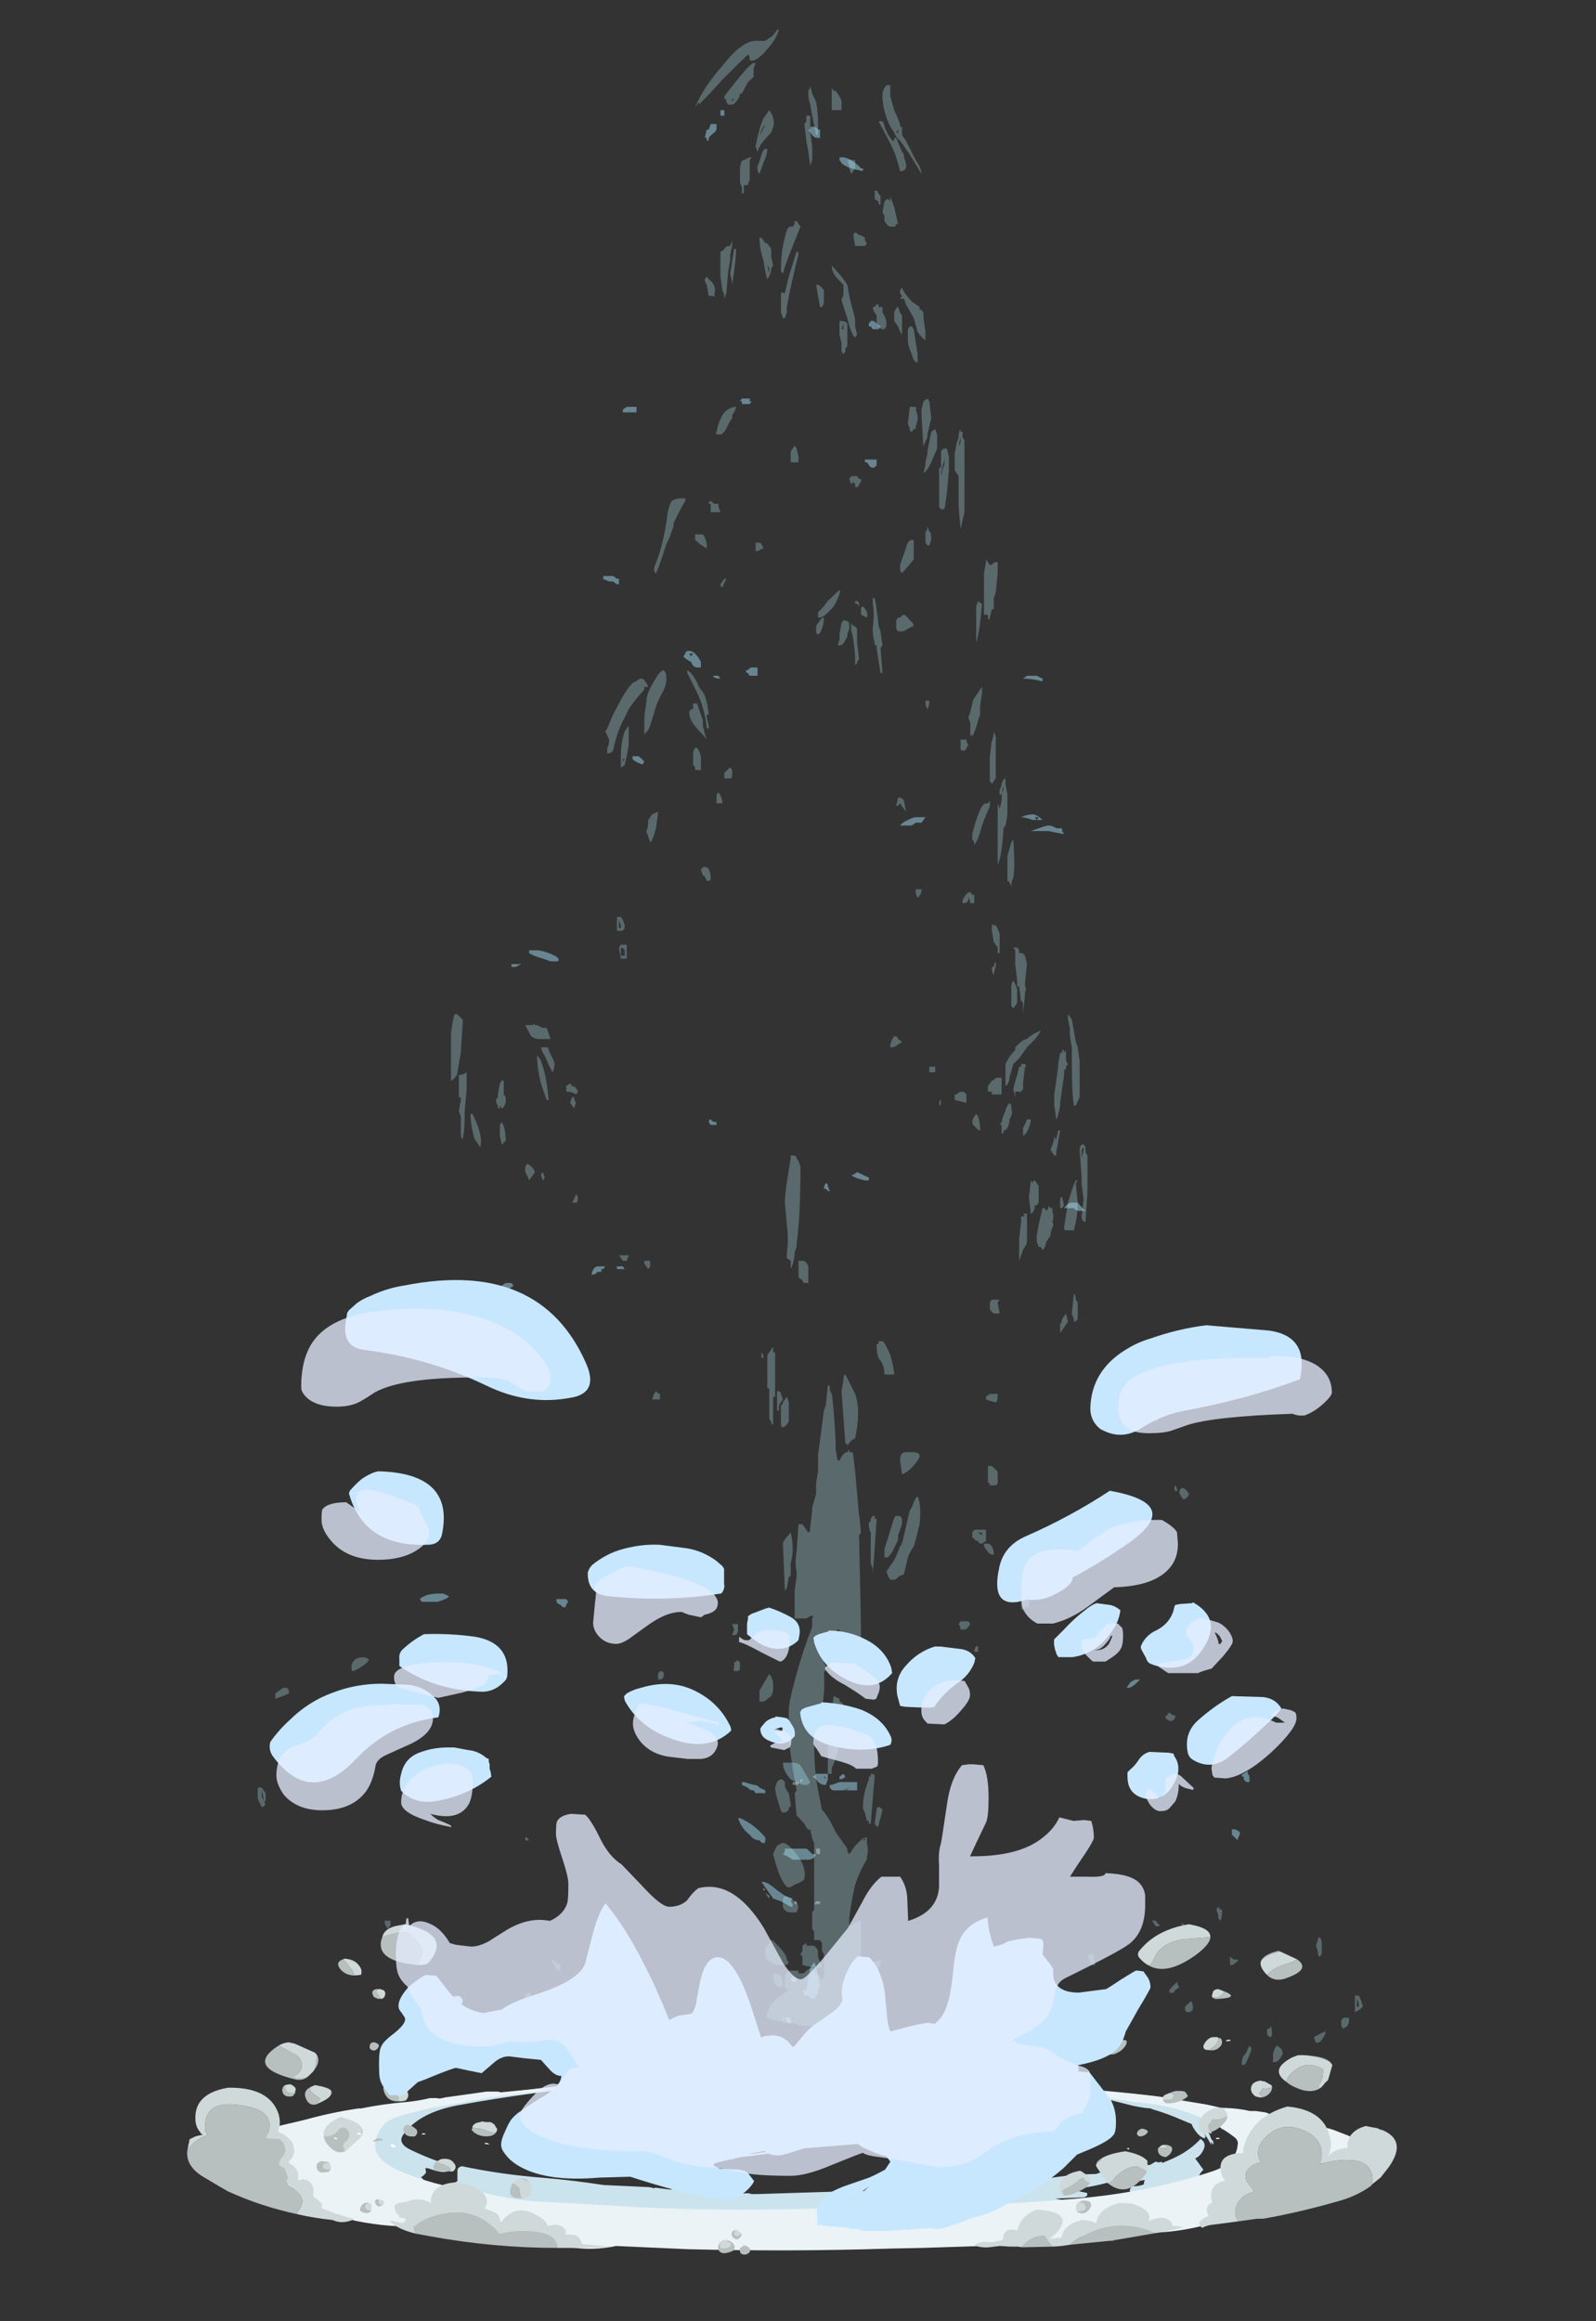 <?xml version="1.0" encoding="UTF-8" standalone="no"?>
<svg xmlns:ffdec="https://www.free-decompiler.com/flash" xmlns:xlink="http://www.w3.org/1999/xlink" ffdec:objectType="frame" height="917.9px" width="631.4px" xmlns="http://www.w3.org/2000/svg">
  <rect width="100%" height="100%" fill="#333333" stroke="none"/>
  <g transform="matrix(1.0, 0.0, 0.0, 1.0, 322.9, 835.05)">
    <use ffdec:characterId="350" height="28.3" transform="matrix(0.0, -21.928, 15.447, 0.0, -220.929, 46.164)" width="39.65" xlink:href="#shape0"/>
    <use ffdec:characterId="450" height="25.45" transform="matrix(7.0, 0.0, 0.0, 5.13, -248.7, -74.138)" width="68.35" xlink:href="#shape1"/>
    <use ffdec:characterId="451" height="53.7" transform="matrix(7.0, 0.0, 0.0, 7.0, -216.35, -328.85)" width="60.05" xlink:href="#shape2"/>
  </g>
  <defs>
    <g id="shape0" transform="matrix(1.0, 0.0, 0.0, 1.0, 4.0, 14.6)">
      <path d="M-0.4 13.2 L-0.35 13.15 -0.25 13.15 -0.2 13.2 Q-0.2 13.25 -0.2 13.3 L-0.2 13.35 -0.25 13.35 Q-0.3 13.35 -0.35 13.3 L-0.4 13.2 M-0.65 12.55 L-0.65 12.5 -0.55 12.45 Q-0.45 12.7 -0.45 12.75 -0.5 12.75 -0.6 12.65 -0.65 12.6 -0.65 12.55 M-0.4 11.25 L-0.4 11.3 -0.35 11.35 Q-0.5 11.4 -0.55 11.35 -0.55 11.3 -0.5 11.25 L-0.4 11.25 M-0.95 10.75 Q-1.05 10.7 -1.05 10.65 L-1.05 10.6 Q-0.9 10.6 -0.85 10.7 L-0.7 10.8 -0.75 10.85 Q-0.8 10.85 -0.95 10.75 M-1.0 11.4 L-0.85 11.4 -0.75 11.45 -0.7 11.5 -0.75 11.6 Q-0.8 11.65 -0.85 11.65 -1.0 11.55 -1.0 11.45 L-1.0 11.4 M-0.05 9.15 L0.0 9.15 0.1 9.3 Q0.05 9.35 0.0 9.35 L-0.05 9.35 Q-0.1 9.3 -0.1 9.25 -0.1 9.15 -0.05 9.15 M-0.25 6.35 L-0.25 6.4 -0.35 6.4 Q-0.4 6.4 -0.4 6.35 -0.4 6.25 -0.4 6.3 L-0.25 6.3 -0.25 6.35 M-3.9 2.7 Q-3.9 2.75 -3.95 2.8 L-4.0 2.8 -4.0 2.7 -3.9 2.7 M-0.5 5.8 Q-0.75 5.85 -0.75 5.75 -0.75 5.65 -0.7 5.65 L-0.65 5.65 -0.5 5.8 M-2.9 -5.35 L-2.95 -5.3 -3.0 -5.3 -3.0 -5.4 Q-3.0 -5.45 -2.95 -5.5 L-2.9 -5.5 -2.9 -5.45 Q-2.9 -5.4 -2.9 -5.35 M28.25 3.4 L28.2 3.4 28.15 3.35 28.3 3.4 28.25 3.4 M27.35 3.35 L27.6 3.35 27.7 3.25 28.0 3.25 28.2 3.3 28.3 3.35 Q28.4 3.35 28.45 3.4 L28.4 3.4 28.4 3.45 28.3 3.45 28.25 3.5 28.15 3.5 Q27.6 3.5 27.45 3.5 L26.95 3.5 Q26.8 3.45 26.65 3.4 L27.05 3.35 27.35 3.35 M27.6 2.9 L27.65 2.9 Q27.85 2.95 27.9 3.0 L28.0 3.0 Q27.8 3.0 27.75 2.95 L27.6 2.9 M26.35 2.55 L26.4 2.5 26.6 2.5 Q26.6 2.55 26.7 2.55 L26.6 2.6 Q26.6 2.65 26.45 2.65 L26.35 2.6 26.35 2.55 M27.4 0.7 L27.45 0.7 27.5 0.65 27.45 0.6 27.55 0.55 27.6 0.6 27.6 0.65 Q27.6 0.7 27.6 0.75 L27.55 0.8 27.55 0.85 27.5 0.85 27.45 0.8 Q27.4 0.8 27.4 0.7 M28.9 2.5 L28.9 2.5 M28.35 2.55 L28.3 2.55 28.15 2.45 28.1 2.45 28.7 2.4 28.8 2.4 28.95 2.45 29.0 2.55 28.95 2.6 28.65 2.65 28.35 2.55 M28.0 2.55 L28.05 2.55 28.4 2.65 28.45 2.75 28.35 2.8 28.1 2.8 27.85 2.65 Q27.7 2.55 27.65 2.45 L27.8 2.5 27.85 2.5 28.0 2.55 M27.75 2.85 L27.75 2.9 28.05 2.9 Q28.1 2.95 28.1 3.0 28.1 3.1 28.1 3.05 L27.95 3.1 27.7 3.1 27.3 3.05 27.05 3.0 Q27.0 3.0 27.0 2.9 L27.05 2.85 27.75 2.85 M28.4 2.15 Q28.4 2.1 28.45 2.1 L28.55 2.05 28.85 2.1 28.85 2.2 Q28.85 2.3 28.8 2.25 28.65 2.35 28.5 2.25 L28.45 2.25 28.45 2.2 28.4 2.15 M30.4 1.75 L30.4 1.75 M30.55 1.7 Q30.65 1.75 30.65 1.8 L30.55 1.85 30.5 1.9 30.15 1.9 Q30.2 1.85 30.3 1.8 30.35 1.75 30.4 1.7 L30.55 1.7 M29.8 2.15 Q29.95 2.05 30.05 2.05 L30.25 2.05 30.3 2.1 30.3 2.15 30.25 2.2 29.8 2.3 29.65 2.3 Q29.65 2.2 29.8 2.15 M30.3 1.35 L30.3 1.35 M30.3 1.3 L30.35 1.25 30.5 1.25 30.55 1.2 Q30.6 1.15 30.65 1.15 L30.65 1.2 30.7 1.25 30.7 1.3 30.65 1.3 30.65 1.4 30.55 1.4 Q30.45 1.5 30.35 1.5 L30.3 1.5 30.25 1.45 30.25 1.4 Q30.25 1.35 30.3 1.3 M30.35 0.4 L30.25 0.35 30.25 0.4 30.35 0.4 M30.25 0.65 L30.25 0.65 M30.35 0.3 Q30.45 0.3 30.4 0.3 30.4 0.45 30.35 0.5 L29.95 0.5 29.9 0.45 29.85 0.45 29.8 0.4 29.85 0.35 30.0 0.35 30.15 0.3 30.35 0.3 M30.95 1.85 L31.0 1.9 Q30.9 1.95 30.75 2.15 L30.65 2.35 30.6 2.35 30.6 2.4 30.55 2.45 30.45 2.45 30.2 2.5 30.05 2.5 Q30.1 2.4 30.2 2.3 L30.45 2.2 30.7 2.0 30.8 1.95 30.8 1.85 30.85 1.9 30.9 1.85 30.95 1.85 M31.2 0.35 L31.05 0.5 30.85 0.55 30.7 0.6 Q30.45 0.7 30.4 0.7 L30.3 0.7 30.15 0.75 30.1 0.7 Q30.15 0.6 30.45 0.5 30.75 0.35 30.8 0.35 L30.85 0.4 Q30.9 0.4 31.05 0.4 L31.2 0.2 Q31.3 0.1 31.4 0.1 L31.2 0.35 M31.95 0.65 L32.0 0.7 31.95 0.8 Q31.95 0.85 31.9 0.95 L31.85 0.95 31.8 1.0 31.75 0.95 31.75 0.85 Q31.75 0.75 31.75 0.7 L31.95 0.65 M33.85 1.8 L33.8 1.75 Q33.8 1.8 33.75 1.8 L33.85 1.8 M34.05 1.6 L34.05 1.6 M32.6 1.6 L32.65 1.6 32.45 1.7 32.15 1.8 32.15 1.75 Q32.1 1.75 32.1 1.7 L32.1 1.6 Q32.1 1.55 32.15 1.5 L32.2 1.45 32.3 1.45 32.35 1.4 32.55 1.45 Q32.6 1.5 32.6 1.55 L32.55 1.6 32.6 1.6 M32.6 1.2 L32.75 1.2 32.75 1.25 32.65 1.35 32.5 1.35 32.5 1.3 32.55 1.3 32.6 1.2 M33.1 0.65 L33.05 0.6 33.15 0.55 33.2 0.55 33.3 0.5 33.3 0.7 33.15 0.7 33.1 0.65 M34.0 1.3 L34.0 1.4 Q33.95 1.45 33.9 1.45 L33.75 1.55 33.65 1.65 33.65 1.7 33.7 1.7 33.7 1.75 33.45 1.9 33.4 1.95 33.35 1.95 Q33.1 2.1 33.1 1.85 33.4 1.75 33.6 1.6 L34.0 1.3 M34.45 1.4 Q34.55 1.4 34.6 1.45 L34.65 1.5 34.65 1.6 34.45 1.6 34.2 1.7 Q34.05 1.8 33.95 1.85 L33.9 1.85 33.9 1.9 33.75 1.9 Q33.7 1.95 33.65 2.0 L33.3 2.25 Q33.15 2.4 33.05 2.4 L33.4 2.1 Q33.6 1.9 33.65 1.85 33.7 1.75 33.8 1.7 L33.9 1.6 Q34.2 1.4 34.45 1.4 M34.55 0.15 L34.55 0.2 34.5 0.25 Q34.4 0.35 34.35 0.35 L34.2 0.35 34.2 0.3 Q34.2 0.25 34.2 0.1 L34.6 0.1 34.55 0.15 M0.05 13.6 L0.15 13.55 0.0 13.55 0.0 13.6 0.05 13.6 M0.2 13.5 L0.2 13.6 Q0.05 13.7 0.0 13.7 -0.05 13.65 -0.1 13.5 L0.2 13.5 M1.0 12.55 L1.1 12.5 1.2 12.55 Q1.25 12.55 1.25 12.6 1.2 12.65 1.15 12.65 L0.95 12.65 0.9 12.6 Q0.9 12.55 1.0 12.55 M4.85 9.25 L4.85 9.3 Q4.8 9.4 4.7 9.4 L4.6 9.4 Q4.6 9.35 4.65 9.3 4.7 9.25 4.75 9.25 L4.85 9.25 M5.15 8.75 L5.2 8.65 5.25 8.65 5.25 8.7 Q5.3 8.7 5.3 8.75 L5.25 8.85 5.25 8.9 Q5.15 8.9 5.15 8.75 M1.55 10.05 L1.6 10.0 1.65 10.0 1.75 9.95 1.8 10.0 1.75 10.05 1.75 10.1 Q1.6 10.1 1.55 10.05 M0.85 10.3 L0.9 10.3 0.85 10.4 0.85 10.5 Q0.8 10.5 0.8 10.45 0.75 10.4 0.75 10.35 L0.75 10.3 0.85 10.3 M1.45 9.1 L1.5 9.05 1.5 9.1 1.45 9.15 1.4 9.1 Q1.3 9.1 1.3 9.05 1.3 8.95 1.3 9.0 L1.35 9.0 Q1.35 8.95 1.4 8.95 L1.45 8.95 1.4 9.05 1.45 9.1 M1.55 8.3 L1.55 8.4 1.5 8.45 Q1.45 8.55 1.45 8.45 L1.45 8.4 1.55 8.3 M0.25 8.75 L0.3 8.75 Q0.35 8.8 0.45 8.95 0.4 8.95 0.35 9.0 L0.3 8.9 0.25 8.85 0.25 8.75 M0.1 6.45 Q0.1 6.5 0.15 6.55 0.0 6.65 -0.05 6.65 L-0.05 6.4 0.1 6.4 0.1 6.45 M0.95 6.8 L0.75 6.85 Q0.75 6.8 0.75 6.75 L0.85 6.7 0.9 6.65 Q0.9 6.7 0.95 6.7 L0.95 6.8 M0.8 1.15 L0.85 1.35 0.75 1.35 0.7 1.3 0.65 1.3 0.6 1.25 Q0.65 1.2 0.65 1.15 L0.65 1.1 0.8 1.1 0.8 1.15 M3.0 0.9 L3.0 0.95 3.05 0.95 3.0 0.9 M6.4 3.75 Q6.45 3.75 6.5 3.8 L6.5 3.85 Q6.45 3.85 6.4 3.85 6.4 3.9 6.4 3.8 L6.4 3.75 M3.6 1.3 Q3.6 1.35 3.55 1.4 L3.4 1.35 Q3.3 1.3 3.25 1.3 L3.25 1.25 3.3 1.2 3.55 1.25 Q3.6 1.25 3.6 1.3 M4.15 1.2 L3.75 1.15 3.3 1.1 3.3 1.05 3.35 1.05 3.35 1.0 3.5 0.95 Q3.55 0.9 3.6 0.9 3.8 0.9 4.0 1.0 L4.1 1.05 4.15 1.05 4.15 1.1 4.2 1.1 Q4.2 1.2 4.15 1.2 M11.05 9.45 L10.9 9.45 Q10.9 9.4 10.9 9.35 L10.9 9.3 Q10.95 9.25 11.0 9.2 L11.05 9.3 11.1 9.35 Q11.05 9.4 11.05 9.45 M10.65 8.15 L10.7 8.15 10.8 8.35 Q10.7 8.45 10.55 8.45 10.55 8.4 10.6 8.3 10.65 8.25 10.65 8.15 M10.8 7.35 Q10.9 7.35 10.85 7.35 L10.85 7.4 Q10.8 7.5 10.7 7.5 10.7 7.55 10.7 7.45 10.7 7.4 10.7 7.35 10.75 7.35 10.8 7.35 M11.45 8.7 L11.45 8.8 11.35 8.8 Q11.3 8.8 11.3 8.75 11.3 8.65 11.35 8.65 11.4 8.65 11.45 8.7 M12.5 6.1 L12.35 6.15 12.15 5.95 12.3 5.95 Q12.35 6.0 12.4 6.0 12.45 6.05 12.5 6.1 M12.45 6.35 L12.45 6.35 M12.75 6.35 L12.7 6.4 12.4 6.4 Q12.35 6.35 12.35 6.3 L12.4 6.3 12.5 6.25 12.85 6.3 Q12.85 6.35 12.75 6.35 M9.3 8.95 L9.3 8.9 Q9.35 8.85 9.4 8.9 9.35 8.95 9.3 8.95 M9.15 9.1 L9.2 9.05 Q9.25 9.0 9.3 9.0 L9.35 9.05 9.35 9.1 Q9.35 9.15 9.25 9.25 9.15 9.2 9.15 9.1 M9.1 6.9 L9.05 6.95 Q9.0 7.0 9.0 6.95 9.0 6.9 9.05 6.85 L9.1 6.9 M8.3 4.0 L8.35 4.0 8.35 4.1 Q8.35 4.15 8.3 4.2 8.25 4.25 8.15 4.25 8.15 4.15 8.2 4.1 8.25 4.05 8.3 4.0 M8.5 3.95 L8.55 3.95 8.55 3.85 8.5 3.95 M8.4 3.85 Q8.4 3.75 8.45 3.75 L8.45 3.7 8.55 3.7 8.6 3.75 Q8.6 4.0 8.6 4.05 L8.4 4.05 8.35 3.95 Q8.35 3.85 8.4 3.85 M9.65 4.35 L9.45 4.35 Q9.4 4.35 9.4 4.25 9.4 4.2 9.4 4.15 9.45 4.15 9.45 4.1 L9.75 4.1 9.75 4.2 9.65 4.35 M8.0 4.75 L8.0 4.8 Q8.0 4.85 7.95 4.95 7.85 5.0 7.8 5.05 L7.8 5.0 7.75 5.0 Q7.8 4.95 7.85 4.9 7.95 4.8 8.0 4.75 M7.2 5.15 Q7.2 5.2 7.2 5.1 L7.2 5.05 7.15 5.0 Q7.15 4.95 7.25 4.95 L7.5 4.95 7.5 5.05 7.45 5.15 7.2 5.15 M6.9 3.35 L6.95 3.4 6.95 3.5 Q6.95 3.55 6.95 3.6 L6.9 3.65 6.85 3.6 Q6.8 3.55 6.8 3.5 6.8 3.45 6.8 3.4 6.85 3.4 6.9 3.35 M8.8 1.9 L8.7 1.9 8.5 1.8 8.45 1.8 Q8.4 1.8 8.35 1.75 8.1 1.6 8.1 1.5 L8.1 1.45 8.25 1.45 8.7 1.65 Q8.85 1.7 8.85 1.75 L8.85 1.85 8.8 1.9 M8.8 2.05 L8.95 2.1 9.0 2.15 Q9.2 2.25 9.2 2.3 9.05 2.4 8.7 2.35 8.4 2.25 8.3 2.2 8.2 2.1 8.1 2.05 L7.8 1.95 7.75 1.8 Q7.7 1.75 7.7 1.7 7.7 1.65 7.7 1.6 L7.75 1.55 7.85 1.5 8.05 1.7 Q8.2 1.8 8.3 1.85 L8.35 1.9 8.8 2.05 M8.75 1.1 L8.8 1.1 8.85 1.15 8.85 1.2 8.8 1.2 8.8 1.25 8.25 1.2 7.8 1.15 7.9 1.15 8.0 1.1 8.55 1.1 Q8.6 1.05 8.7 1.05 8.75 1.05 8.75 1.1 M8.5 1.2 L8.5 1.2 M12.5 4.35 Q12.5 4.3 12.5 4.25 12.55 4.15 12.6 4.15 L12.7 4.15 12.75 4.2 12.75 4.4 12.7 4.35 12.5 4.4 12.5 4.35 M11.05 4.35 Q10.9 4.35 10.9 4.3 10.9 4.25 10.95 4.05 L11.0 4.05 11.05 4.15 Q11.05 4.2 11.05 4.25 L11.05 4.35 M10.0 2.0 Q10.0 2.05 10.0 2.15 10.0 2.45 9.85 2.3 9.65 2.1 9.6 1.9 L9.85 1.85 Q10.0 1.85 10.0 2.0 M11.1 0.35 L11.3 0.4 Q11.4 0.4 11.4 0.45 L11.05 0.7 Q10.75 0.85 10.25 0.7 10.2 0.55 10.1 0.5 L10.15 0.5 10.15 0.45 11.1 0.35 M11.65 1.35 Q11.7 1.25 11.95 1.25 L11.95 1.3 12.0 1.3 12.0 1.4 Q12.0 1.45 11.75 1.6 11.5 1.7 11.4 1.7 11.4 1.65 11.4 1.55 L11.4 1.45 Q11.55 1.45 11.65 1.35 M16.35 2.9 Q16.25 2.9 16.25 2.85 16.35 2.85 16.35 2.9 M16.85 6.3 L16.85 6.3 M17.4 6.25 L17.4 6.25 M14.55 5.95 Q14.6 5.95 14.6 6.0 L14.45 6.05 14.4 6.0 14.4 5.95 14.55 5.95 M14.9 6.35 L14.9 6.4 14.85 6.35 14.5 6.4 Q14.25 6.4 14.0 6.3 L14.0 6.2 Q14.0 6.15 14.0 6.1 14.0 6.05 14.05 6.05 L14.5 6.15 Q14.85 6.3 14.9 6.35 M15.45 6.55 L15.5 6.55 15.45 6.5 15.3 6.5 15.45 6.55 M15.45 6.45 Q15.55 6.45 15.55 6.55 L15.5 6.6 15.4 6.6 15.35 6.65 14.7 6.65 14.15 6.6 Q14.15 6.55 14.2 6.55 L14.15 6.55 Q14.2 6.5 14.25 6.5 L14.55 6.55 14.85 6.5 14.95 6.5 15.45 6.45 M16.25 6.35 L16.25 6.3 Q16.5 6.25 16.95 6.25 L17.3 6.25 17.5 6.2 17.65 6.2 17.8 6.15 Q17.85 6.15 17.9 6.15 L17.8 6.25 17.4 6.35 17.3 6.4 17.05 6.45 16.4 6.45 16.25 6.35 M15.7 5.0 Q15.75 5.0 15.85 5.0 15.9 5.05 16.0 5.1 L16.0 5.2 Q15.95 5.2 15.85 5.15 15.75 5.1 15.7 5.0 M15.4 5.85 L15.35 5.85 15.35 5.8 15.45 5.7 Q15.6 5.8 15.7 5.8 15.6 5.85 15.65 5.85 L15.8 5.9 15.8 5.95 15.4 5.85 M15.75 4.4 L15.75 4.45 15.9 4.45 15.9 4.4 15.95 4.45 Q16.1 4.5 16.15 4.55 16.2 4.55 16.3 4.65 L16.25 4.7 16.2 4.7 Q16.1 4.75 16.0 4.65 L15.95 4.65 Q15.8 4.6 15.8 4.5 L15.75 4.5 15.75 4.4 M15.8 3.9 Q15.8 3.85 15.85 3.8 15.9 3.7 15.95 3.7 16.0 3.7 16.05 3.75 L16.1 3.8 16.05 3.85 Q15.95 3.9 15.8 3.9 M14.65 5.4 L14.5 5.4 14.45 5.35 14.45 5.3 14.4 5.3 Q14.3 5.25 14.3 5.2 L14.6 5.15 14.9 5.2 14.85 5.25 Q14.9 5.25 14.9 5.3 L14.8 5.4 14.65 5.4 M13.8 5.45 L13.8 5.45 M13.65 5.0 L13.45 4.9 13.85 4.9 14.15 4.95 14.25 4.95 14.25 5.05 14.3 5.0 14.3 5.1 14.0 5.1 Q13.9 5.1 13.8 5.1 13.75 5.1 13.65 5.0 M13.8 5.6 Q13.65 5.55 13.65 5.5 L13.7 5.45 13.7 5.4 13.8 5.35 13.9 5.35 14.1 5.4 14.4 5.5 14.4 5.55 14.35 5.6 14.4 5.65 14.45 5.65 14.4 5.7 14.4 5.75 14.35 5.75 Q14.25 5.8 14.15 5.75 14.1 5.8 14.05 5.75 13.95 5.7 13.9 5.7 13.85 5.65 13.8 5.6 M18.5 4.9 L18.5 4.9 M18.45 4.85 L18.5 4.85 18.8 4.8 19.05 4.8 19.1 4.75 19.1 4.85 19.05 4.9 19.0 4.9 19.0 4.95 Q19.0 5.0 18.95 5.05 L18.8 5.1 18.45 5.05 18.4 5.05 Q18.35 5.1 18.3 5.05 L18.25 5.05 17.9 5.0 18.1 5.0 18.15 4.95 18.1 4.95 18.4 4.9 18.4 4.85 18.45 4.85 M18.4 4.7 Q18.45 4.7 18.5 4.75 18.45 4.8 18.35 4.85 L18.1 4.85 Q18.05 4.8 18.0 4.75 L18.05 4.7 18.4 4.7 M19.25 4.35 L19.3 4.35 19.25 4.35 M18.75 4.2 L18.75 4.25 Q18.8 4.25 18.85 4.3 L18.75 4.3 Q18.65 4.25 18.6 4.25 18.65 4.2 18.75 4.2 M19.0 4.35 L19.1 4.35 Q19.15 4.3 19.2 4.25 L19.4 4.2 19.45 4.2 Q19.55 4.2 19.5 4.25 L19.5 4.3 Q19.45 4.35 19.35 4.4 L19.0 4.4 19.0 4.35 M16.95 5.9 L17.0 5.9 17.2 5.95 17.2 6.0 17.25 6.0 17.25 6.05 17.2 6.05 17.25 6.1 17.05 6.1 17.0 6.15 16.95 6.1 16.9 6.1 16.9 6.05 16.8 6.05 16.3 5.95 16.25 5.95 Q16.05 5.9 16.0 5.85 L16.25 5.8 16.45 5.8 16.95 5.9 M16.8 4.55 L17.0 4.55 Q17.15 4.65 17.25 4.8 L17.3 4.8 Q17.45 5.0 17.45 5.1 17.55 5.25 17.6 5.45 17.5 5.4 17.3 5.1 L17.1 4.9 17.0 4.75 16.75 4.65 Q16.65 4.65 16.6 4.55 L16.8 4.55 M17.0 5.05 Q16.95 5.1 16.95 5.05 L16.65 5.0 16.55 5.0 16.5 4.95 16.5 4.8 Q16.45 4.8 16.4 4.8 L16.55 4.75 Q16.7 4.8 16.8 4.85 L16.95 4.9 16.95 4.95 17.0 4.95 17.0 5.05 M16.45 4.4 L16.45 4.2 16.5 4.2 16.5 4.1 16.6 4.1 16.7 4.2 Q16.7 4.25 16.75 4.3 L16.75 4.45 16.45 4.45 16.45 4.4 M16.35 3.25 L16.45 3.25 16.45 3.3 Q16.5 3.35 16.5 3.45 16.5 3.5 16.45 3.55 L16.3 3.55 16.35 3.25 M17.35 1.6 L17.45 1.65 17.5 1.7 Q17.5 1.8 17.45 1.8 L17.4 1.9 17.35 1.8 Q17.3 1.7 17.3 1.65 L17.3 1.6 17.35 1.6 M16.95 2.6 L16.95 2.75 16.85 2.75 16.85 2.6 16.95 2.6 16.95 2.6 M22.15 4.2 L22.15 4.2 M20.2 4.7 Q20.3 4.65 20.3 4.6 L20.75 4.6 21.0 4.7 21.05 4.75 Q20.55 4.8 20.35 4.75 20.3 4.7 20.2 4.7 M19.95 3.45 Q20.1 3.55 20.1 3.65 L20.05 3.7 20.05 3.75 19.9 3.75 19.9 3.65 Q19.95 3.65 20.0 3.6 L19.95 3.6 Q19.9 3.55 19.9 3.5 L19.9 3.45 19.95 3.45 M21.0 3.8 L20.95 3.75 21.0 3.75 21.05 3.7 21.15 3.7 Q21.7 3.9 21.7 4.05 L21.7 4.1 21.75 4.15 21.65 4.15 21.4 4.0 21.3 3.95 Q21.05 3.85 21.0 3.8 M20.6 4.35 Q20.65 4.35 20.95 4.35 L21.7 4.35 21.6 4.4 21.75 4.45 Q21.95 4.45 22.0 4.5 L21.95 4.5 Q21.85 4.45 21.85 4.4 L21.95 4.4 Q22.0 4.45 22.05 4.45 22.15 4.5 22.15 4.55 L22.05 4.55 21.85 4.6 21.55 4.6 Q21.45 4.6 21.3 4.55 L21.25 4.5 Q20.7 4.45 20.6 4.35 M20.1 2.25 L20.15 2.25 Q20.15 2.35 20.15 2.4 20.05 2.4 20.0 2.3 20.05 2.25 20.1 2.25 M21.8 1.8 L21.8 1.85 Q21.8 1.9 21.75 1.95 L21.55 2.0 Q21.6 1.95 21.7 1.85 21.65 1.8 21.65 1.75 L21.8 1.8 M25.9 4.15 L25.9 4.15 M25.5 4.3 L25.4 4.25 25.2 4.25 25.2 4.2 25.05 4.15 Q24.95 4.1 25.1 4.1 L25.1 4.0 25.15 4.0 Q25.35 4.0 25.7 4.0 L25.85 4.0 26.05 4.05 26.1 4.05 Q26.05 4.1 26.0 4.15 L26.0 4.2 Q26.05 4.25 26.05 4.3 26.05 4.4 26.05 4.35 L25.85 4.35 25.5 4.3 M25.35 3.85 Q25.3 3.9 25.3 3.95 L24.95 3.9 Q24.7 3.85 24.6 3.8 L25.25 3.8 25.35 3.85 M22.85 4.2 L22.8 4.2 22.95 4.25 23.0 4.25 22.9 4.3 22.15 4.3 22.1 4.25 22.05 4.2 22.1 4.15 22.55 4.15 22.85 4.2 M22.85 3.4 Q22.85 3.5 22.85 3.55 22.8 3.55 22.75 3.6 L22.7 3.55 Q22.65 3.55 22.65 3.45 22.65 3.4 22.7 3.4 L22.85 3.4 M23.65 3.8 L23.8 3.95 23.7 3.95 23.45 3.9 23.3 3.9 23.2 3.85 Q23.05 3.8 22.9 3.7 L22.95 3.7 22.9 3.65 23.15 3.65 23.25 3.6 23.35 3.65 23.5 3.7 Q23.55 3.7 23.65 3.8 M23.55 2.6 Q23.45 2.6 23.4 2.55 23.45 2.5 23.55 2.5 L23.55 2.6 M25.9 1.85 L26.0 1.85 26.3 2.0 Q26.45 2.05 26.45 2.15 L26.45 2.2 26.1 2.2 Q26.05 2.15 25.85 1.9 L25.9 1.85 M25.05 1.85 Q25.1 1.9 25.1 1.95 25.1 2.0 25.0 2.1 24.95 2.2 24.9 2.2 L24.85 2.05 Q24.8 1.95 24.8 1.9 24.8 1.85 24.8 1.8 L24.85 1.75 25.0 1.75 25.05 1.8 25.05 1.85 M24.9 0.45 L24.9 0.45 M24.95 0.55 L24.85 0.55 24.75 0.5 24.7 0.5 24.65 0.45 Q24.55 0.4 24.55 0.3 L24.55 0.25 24.65 0.3 24.75 0.3 24.95 0.35 25.0 0.4 Q25.0 0.5 24.95 0.55 M24.9 0.6 L24.95 0.6 24.9 0.65 Q24.9 0.7 24.85 0.75 L24.6 0.75 24.3 0.8 24.25 0.75 Q24.2 0.75 24.2 0.7 24.3 0.7 24.35 0.7 24.75 0.65 24.8 0.6 L24.9 0.6 M25.25 0.9 Q25.15 1.05 25.05 1.0 L25.1 0.85 25.2 0.85 Q25.25 0.85 25.25 0.9 M25.4 1.15 L25.4 1.2 Q25.25 1.25 24.9 1.3 L24.8 1.35 24.55 1.4 24.5 1.35 24.05 1.4 24.05 1.35 24.5 1.25 24.55 1.25 24.55 1.2 24.6 1.2 Q24.7 1.15 24.85 1.15 25.15 1.2 25.3 1.15 L25.4 1.15 M25.3 0.7 L25.35 0.7 Q25.35 0.8 25.3 0.8 L25.25 0.8 25.3 0.75 25.3 0.7 M25.05 -0.25 L25.15 -0.25 Q25.2 -0.15 25.35 0.0 L25.55 0.3 Q25.5 0.35 25.25 0.15 25.05 -0.1 25.05 -0.2 L25.05 -0.25 M24.8 -0.3 L24.9 -0.3 25.0 -0.2 Q25.05 -0.15 25.05 -0.1 24.95 -0.1 24.85 -0.15 24.75 -0.2 24.75 -0.25 24.75 -0.3 24.8 -0.3 M25.75 -2.65 L25.75 -2.6 25.6 -2.7 Q25.6 -2.75 25.65 -2.75 L25.75 -2.65 M24.0 -4.2 L24.0 -4.2 M23.05 -3.05 L23.05 -3.1 Q23.4 -3.15 23.7 -3.35 L24.05 -3.6 24.1 -3.6 Q24.05 -3.45 23.8 -3.3 L23.75 -3.25 Q23.65 -3.1 23.3 -3.05 L23.3 -3.1 23.25 -3.1 23.1 -3.05 23.05 -3.05 M22.85 -3.1 Q22.9 -3.15 23.05 -3.35 23.2 -3.55 23.35 -3.55 L23.4 -3.5 23.4 -3.45 23.5 -3.45 23.5 -3.35 Q23.3 -3.25 23.2 -3.2 L23.1 -3.2 22.95 -3.15 22.85 -3.1 M23.7 -4.6 Q23.85 -4.5 23.9 -4.45 24.1 -4.3 24.1 -4.2 L24.05 -4.15 Q23.9 -4.1 23.75 -4.2 23.55 -4.35 23.45 -4.4 L23.1 -4.55 Q23.0 -4.6 22.95 -4.7 L23.2 -4.7 Q23.3 -4.7 23.5 -4.65 23.6 -4.65 23.7 -4.6 M21.85 -2.85 L21.9 -2.8 Q21.8 -2.7 21.7 -2.7 L21.7 -2.85 21.85 -2.85 M22.2 -2.45 Q22.15 -2.45 22.15 -2.5 L22.15 -2.65 22.25 -2.65 22.35 -2.5 22.3 -2.45 22.2 -2.45 M20.3 -3.05 L20.3 -3.1 Q20.4 -3.15 20.4 -3.2 L20.5 -3.25 20.55 -3.2 20.55 -3.1 Q20.5 -3.0 20.35 -3.0 20.3 -3.0 20.3 -3.05 M22.3 -3.4 L22.35 -3.4 22.4 -3.45 22.6 -3.45 Q22.65 -3.45 22.7 -3.4 L22.7 -3.35 22.65 -3.3 22.55 -3.25 22.3 -3.25 22.3 -3.4 M21.4 -4.6 Q21.45 -4.55 21.5 -4.5 L21.55 -4.35 Q21.5 -4.35 21.25 -4.4 21.0 -4.5 21.0 -4.55 L21.2 -4.65 Q21.25 -4.6 21.4 -4.6 M22.55 -5.15 L22.4 -5.2 Q22.35 -5.25 22.35 -5.3 L22.55 -5.3 Q22.8 -5.3 23.0 -5.2 L23.1 -5.1 22.75 -5.1 22.55 -5.15 M22.45 -5.25 L22.5 -5.2 22.5 -5.25 22.45 -5.25 M22.6 -5.65 L22.7 -5.65 Q22.75 -5.6 22.85 -5.6 L23.0 -5.7 23.05 -5.65 23.3 -5.5 23.5 -5.35 Q23.9 -5.05 23.9 -4.9 23.95 -4.85 23.95 -4.75 23.9 -4.65 23.8 -4.6 L23.8 -4.7 23.75 -4.7 Q23.6 -4.9 23.45 -5.05 L23.4 -5.1 23.25 -5.2 Q23.0 -5.4 22.65 -5.5 22.6 -5.55 22.6 -5.65 M18.9 -5.2 Q18.9 -5.25 18.9 -5.3 L19.1 -5.35 19.15 -5.3 19.15 -5.15 18.9 -5.15 18.9 -5.2 M18.95 -5.3 L18.95 -5.2 19.05 -5.2 Q19.1 -5.25 19.1 -5.3 L18.95 -5.3 M19.5 -5.2 Q19.4 -5.2 19.4 -5.3 19.4 -5.35 19.4 -5.4 L19.65 -5.4 19.65 -5.3 19.6 -5.25 19.5 -5.2 M19.45 -5.35 L19.45 -5.3 19.5 -5.3 19.6 -5.35 19.45 -5.35 M15.1 -0.9 L15.1 -0.9 M13.05 -0.5 L13.05 -0.55 Q13.05 -0.65 13.1 -0.65 L13.15 -0.75 13.45 -0.75 13.45 -0.65 Q13.45 -0.55 13.35 -0.5 L13.05 -0.5 M13.7 -0.8 L13.6 -0.85 Q13.45 -0.85 13.3 -0.95 L13.45 -0.95 13.5 -1.05 13.6 -1.05 Q13.85 -1.0 14.1 -1.05 L14.5 -1.1 Q14.7 -1.1 15.3 -0.95 L15.35 -0.95 15.35 -0.9 Q15.35 -0.8 15.3 -0.8 L15.25 -0.75 15.15 -0.7 Q14.25 -0.7 13.75 -0.8 L13.7 -0.8 M13.3 -4.6 L13.4 -4.7 13.45 -4.7 13.45 -4.65 Q13.45 -4.6 13.45 -4.55 L13.35 -4.55 13.3 -4.6 M13.45 -5.25 L13.55 -5.35 13.55 -5.3 Q13.55 -5.15 13.55 -5.1 L13.45 -5.15 13.45 -5.25 M15.0 -7.35 L15.05 -7.3 14.95 -7.25 14.9 -7.3 15.0 -7.35 M15.15 -7.75 L15.2 -7.7 Q15.15 -7.55 15.05 -7.5 14.95 -7.6 14.9 -7.65 15.0 -7.7 15.05 -7.75 L15.15 -7.75 M15.9 -8.4 L15.95 -8.35 Q15.85 -8.25 15.6 -8.25 L15.6 -8.3 Q15.55 -8.3 15.55 -8.35 L15.7 -8.4 15.75 -8.4 Q15.85 -8.4 15.9 -8.4 M14.5 -6.55 Q14.55 -6.5 14.65 -6.45 L14.6 -6.4 Q14.5 -6.4 14.5 -6.45 L14.5 -6.55 M15.5 -8.9 L15.65 -9.05 Q15.9 -9.15 16.1 -9.15 L16.1 -9.1 Q15.95 -9.0 15.85 -8.95 15.65 -8.85 15.5 -8.9 M16.3 -6.6 L16.4 -6.55 16.4 -6.5 Q16.35 -6.5 16.3 -6.45 L16.2 -6.5 Q16.25 -6.55 16.3 -6.6 M16.5 -6.7 L16.6 -6.7 16.65 -6.6 16.6 -6.55 Q16.6 -6.45 16.5 -6.4 L16.45 -6.45 Q16.5 -6.55 16.5 -6.7 M17.1 -7.05 Q17.0 -6.95 16.85 -7.05 16.9 -7.1 17.15 -7.25 L17.2 -7.3 17.3 -7.35 Q17.3 -7.25 17.3 -7.2 17.3 -7.15 17.25 -7.15 L17.1 -7.05 M16.55 -8.35 L16.55 -8.35 M16.7 -8.35 L16.7 -8.3 16.45 -8.3 16.4 -8.25 16.3 -8.25 Q16.2 -8.3 16.2 -8.35 L16.25 -8.4 16.2 -8.4 16.2 -8.45 16.25 -8.45 Q16.3 -8.5 16.35 -8.5 L16.4 -8.45 16.45 -8.45 16.65 -8.4 16.7 -8.35 M17.7 -7.45 L17.65 -7.3 17.65 -7.2 17.45 -7.1 17.45 -7.4 Q17.45 -7.5 17.5 -7.6 L17.7 -7.75 17.7 -7.55 Q17.75 -7.55 17.7 -7.5 L17.7 -7.45 M17.15 -7.45 Q17.1 -7.35 16.95 -7.3 16.75 -7.2 16.35 -7.15 L16.35 -7.2 16.65 -7.35 Q16.95 -7.45 17.2 -7.45 L17.15 -7.45 M16.6 -9.25 L16.55 -9.25 16.15 -9.3 16.1 -9.3 Q15.8 -9.3 15.65 -9.35 15.65 -9.4 15.75 -9.4 L16.05 -9.4 Q16.05 -9.45 16.05 -9.4 L16.15 -9.45 16.35 -9.4 16.4 -9.4 16.4 -9.45 16.8 -9.45 Q16.8 -9.35 16.85 -9.25 L16.6 -9.25 M16.7 -9.65 L17.55 -9.65 Q17.85 -9.6 17.9 -9.55 L17.9 -9.5 17.8 -9.35 17.75 -9.35 17.2 -9.4 16.8 -9.5 Q16.7 -9.6 16.7 -9.65 M11.7 -1.65 L11.7 -1.7 11.8 -1.7 11.75 -1.65 11.7 -1.65 M11.05 -1.3 L11.1 -1.3 Q11.1 -1.2 11.05 -1.2 L10.95 -1.15 10.85 -1.25 10.75 -1.25 10.75 -1.3 11.05 -1.3 M10.55 -1.0 L10.5 -1.05 Q10.45 -1.1 10.45 -1.15 10.45 -1.2 10.5 -1.2 L10.85 -1.2 Q10.85 -1.15 10.9 -1.15 L11.0 -1.05 10.9 -1.0 10.55 -1.0 M11.15 -1.5 L11.15 -1.55 11.75 -1.55 11.9 -1.4 Q11.85 -1.4 11.8 -1.4 L11.8 -1.35 11.0 -1.35 11.0 -1.4 10.5 -1.4 Q10.5 -1.45 10.55 -1.45 L10.6 -1.5 11.15 -1.5 M10.95 -4.5 L11.05 -4.45 11.1 -4.4 Q11.05 -4.35 11.05 -4.3 L10.95 -4.3 10.95 -4.5 M8.5 -1.0 L8.5 -1.0 M7.75 -1.0 L7.55 -1.05 7.5 -1.1 8.35 -1.15 Q8.4 -1.15 8.55 -0.95 8.25 -0.85 8.0 -0.95 L7.8 -0.95 Q7.75 -0.95 7.75 -1.0 M6.9 -2.35 L6.9 -2.3 6.8 -2.3 Q6.7 -2.3 6.7 -2.4 6.7 -2.5 6.7 -2.45 L6.8 -2.4 6.9 -2.45 6.9 -2.35 M11.95 -7.1 L12.0 -7.05 Q12.0 -7.0 11.95 -6.95 L11.9 -6.95 Q11.85 -6.95 11.85 -7.05 11.85 -7.15 11.85 -7.1 L11.95 -7.1 M11.25 -7.45 L11.25 -7.55 Q11.35 -7.6 11.4 -7.6 L11.5 -7.6 11.5 -7.5 11.45 -7.5 11.25 -7.45 M5.7 -1.75 L6.0 -1.5 5.95 -1.45 5.85 -1.4 5.7 -1.4 5.6 -1.45 5.55 -1.55 Q5.5 -1.6 5.5 -1.7 L5.5 -1.75 5.7 -1.75 M5.8 -1.55 L5.8 -1.55 M6.2 -2.4 L6.25 -2.3 6.2 -2.25 6.1 -2.25 Q6.05 -2.25 6.05 -2.35 6.05 -2.45 6.1 -2.4 L6.2 -2.4 M4.5 0.0 L4.65 0.0 5.1 0.05 5.6 0.15 5.55 0.3 5.5 0.3 Q5.5 0.35 5.45 0.4 L5.15 0.4 4.8 0.3 4.6 0.25 Q4.45 0.2 4.3 0.1 L4.2 0.1 4.2 0.0 4.5 0.0 M3.75 -0.7 L3.75 -0.7 M3.25 -0.45 L3.25 -0.45 M4.05 -1.1 L4.0 -1.1 Q3.95 -1.1 3.9 -1.05 L3.85 -1.0 3.65 -0.95 3.6 -0.95 3.6 -1.0 3.55 -1.0 Q3.5 -1.05 3.5 -1.15 3.5 -1.2 3.65 -1.25 3.85 -1.35 3.95 -1.35 L4.05 -1.3 Q4.1 -1.25 4.1 -1.2 4.1 -1.15 4.05 -1.1 M6.05 -4.3 Q6.05 -4.2 6.0 -4.2 5.9 -4.2 5.9 -4.3 L5.9 -4.35 6.0 -4.35 6.05 -4.3 M2.75 -1.25 L2.75 -1.25 M2.0 -1.1 Q1.95 -0.95 1.9 -0.85 1.85 -0.7 1.7 -0.8 L1.7 -0.95 Q1.7 -1.1 1.8 -1.15 L1.95 -1.15 2.0 -1.1 M2.15 -1.0 Q2.15 -1.1 2.4 -1.25 2.6 -1.35 2.75 -1.4 2.85 -1.35 2.9 -1.3 2.95 -1.2 2.95 -1.15 2.95 -1.0 2.7 -0.75 2.5 -0.55 2.3 -0.6 2.25 -0.65 2.2 -0.85 2.15 -0.95 2.15 -1.0 M0.8 -0.55 L0.8 -0.55 M0.7 -0.15 L0.7 -0.2 Q0.7 -0.4 0.75 -0.65 L0.9 -0.65 0.95 -0.7 1.0 -0.65 1.1 -0.65 1.15 -0.55 1.1 -0.55 1.1 -0.4 Q1.1 -0.3 1.0 -0.25 L0.9 -0.25 0.8 -0.2 0.75 -0.15 0.7 -0.15 M0.65 -0.85 Q0.65 -0.8 0.65 -0.75 L0.6 -0.75 0.6 -0.65 Q0.6 -0.6 0.65 -0.55 0.7 -0.45 0.7 -0.4 0.7 -0.35 0.6 -0.3 L0.55 -0.2 0.5 -0.2 0.5 -0.15 Q0.5 -0.1 0.55 -0.1 L0.95 -0.1 1.0 -0.15 1.15 -0.15 1.2 -0.2 1.2 -0.35 1.35 -0.35 1.4 -0.4 1.7 -0.4 1.75 -0.35 Q1.8 -0.35 2.2 -0.35 2.65 -0.35 2.95 -0.35 3.0 -0.4 3.2 -0.45 3.15 -0.5 3.3 -0.6 L3.45 -0.8 3.85 -0.85 3.9 -0.8 4.3 -0.9 4.8 -1.0 5.35 -1.0 Q5.5 -1.0 6.0 -0.8 6.5 -0.6 6.75 -0.45 L6.85 -0.4 7.0 -0.4 Q7.05 -0.35 7.05 -0.4 7.05 -0.45 7.0 -0.55 7.0 -0.7 7.0 -0.75 L7.0 -0.85 7.5 -0.85 7.75 -0.8 7.85 -0.8 Q8.0 -0.85 8.2 -0.8 L8.7 -0.75 8.7 -0.7 8.7 -0.65 8.55 -0.5 Q8.55 -0.45 8.65 -0.45 L8.95 -0.4 9.0 -0.4 9.25 -0.3 9.45 -0.3 9.65 -0.25 9.95 -0.25 10.75 -0.1 10.85 -0.05 11.2 0.0 11.2 0.05 11.15 0.05 Q11.1 0.05 11.05 0.1 10.85 0.15 10.2 0.2 L10.05 0.2 9.85 0.25 9.85 0.3 Q10.0 0.4 10.0 0.5 L10.05 0.55 10.0 0.55 10.0 0.6 Q10.0 0.65 9.95 0.65 L9.65 0.7 8.85 0.8 8.9 0.8 8.55 0.85 8.5 0.8 Q7.05 0.85 6.6 0.85 6.5 0.85 6.45 0.7 L6.4 0.65 6.4 0.3 6.8 0.3 6.8 0.25 Q6.65 0.1 6.25 -0.1 L6.2 -0.1 6.15 -0.05 6.05 -0.05 6.05 -0.1 Q5.5 -0.05 5.2 -0.25 L5.0 -0.3 4.75 -0.35 Q4.25 -0.35 3.9 -0.25 L3.55 -0.15 Q3.45 0.0 3.15 0.2 L2.85 0.5 2.8 0.5 2.75 0.55 2.9 0.7 Q3.05 0.9 3.05 0.95 3.05 1.05 3.05 1.0 L2.95 1.0 Q2.8 1.05 2.7 1.0 L2.65 1.0 Q2.5 0.85 2.2 0.7 1.9 0.6 1.6 0.55 L1.45 0.55 1.55 0.8 1.55 0.85 0.75 0.85 0.65 1.0 Q0.55 1.05 0.35 0.95 L0.25 0.85 0.1 0.85 0.05 0.9 0.0 0.95 0.0 0.9 Q-0.2 0.9 -0.25 0.5 L-0.3 0.45 Q-0.35 0.2 -0.35 -0.2 L-0.35 -0.35 Q-0.35 -0.75 -0.3 -0.85 L-0.3 -1.05 -0.25 -1.3 Q-0.25 -1.5 -0.15 -1.6 L-0.15 -1.5 Q-0.15 -1.6 -0.1 -1.55 0.05 -1.45 0.15 -1.3 L0.3 -1.0 Q0.3 -1.05 0.35 -1.1 L0.5 -1.1 Q0.6 -1.1 0.65 -1.0 L0.65 -0.85 M0.45 -1.0 L0.4 -1.0 0.35 -0.95 0.45 -1.0 M0.55 -1.4 L0.6 -1.4 0.6 -1.35 Q0.6 -1.25 0.55 -1.2 0.45 -1.15 0.35 -1.15 L0.35 -1.25 Q0.35 -1.35 0.55 -1.4 M1.05 -1.6 Q1.1 -1.55 1.15 -1.5 1.2 -1.5 1.2 -1.45 1.2 -1.4 1.15 -1.35 0.95 -1.05 0.85 -1.05 L0.8 -1.0 0.75 -1.05 0.75 -1.15 Q0.75 -1.25 0.75 -1.35 L0.8 -1.45 Q0.85 -1.6 0.9 -1.6 L1.05 -1.6 M3.0 -7.75 L3.05 -7.75 3.05 -7.7 3.0 -7.65 3.0 -7.75 M0.7 -6.85 Q0.65 -6.85 0.65 -6.9 0.65 -6.95 0.75 -7.0 L0.85 -7.1 0.85 -7.05 0.75 -6.85 0.7 -6.85 M0.2 -7.75 Q0.25 -7.7 0.25 -7.65 L0.25 -7.6 Q0.15 -7.6 0.05 -7.75 0.05 -7.8 0.1 -7.8 L0.2 -7.75 M1.55 -11.2 L1.45 -11.2 Q1.45 -11.25 1.4 -11.25 1.45 -11.35 1.55 -11.35 L1.55 -11.3 Q1.55 -11.35 1.55 -11.25 L1.55 -11.2 M6.35 -9.8 L6.4 -9.85 Q6.4 -9.8 6.4 -9.7 6.4 -9.65 6.4 -9.6 L6.4 -9.5 6.35 -9.5 6.35 -9.6 Q6.3 -9.65 6.3 -9.7 6.3 -9.75 6.35 -9.8 M6.25 -10.6 L6.35 -10.55 6.3 -10.5 Q6.3 -10.45 6.2 -10.4 6.15 -10.5 6.15 -10.6 6.15 -10.7 6.15 -10.6 L6.25 -10.6 M6.15 -12.2 Q6.3 -12.15 6.3 -11.9 6.3 -11.8 6.25 -11.75 6.15 -11.85 6.05 -12.15 6.05 -12.2 6.1 -12.2 L6.15 -12.2 M5.1 -12.05 Q5.1 -12.1 5.15 -12.15 5.2 -12.2 5.3 -12.2 L5.3 -12.15 Q5.2 -12.05 5.1 -12.05 M5.0 -13.55 L5.05 -13.55 Q5.0 -13.5 4.95 -13.5 L4.95 -13.55 5.0 -13.55 M5.75 -13.95 Q5.75 -13.9 5.75 -13.85 L5.7 -13.8 5.65 -13.8 Q5.6 -13.95 5.55 -14.15 L5.65 -14.15 5.75 -13.95 M3.95 -14.55 L3.95 -14.5 Q3.9 -14.45 3.85 -14.4 L3.7 -14.4 3.7 -14.45 Q3.8 -14.45 3.9 -14.5 L3.8 -14.5 Q3.7 -14.45 3.65 -14.4 3.6 -14.45 3.6 -14.5 L3.75 -14.6 3.95 -14.6 3.95 -14.55 M34.4 -2.4 L34.4 -2.45 34.35 -2.45 34.4 -2.4 M35.05 -1.85 L34.95 -1.9 34.8 -1.9 34.7 -2.05 34.5 -2.2 34.5 -2.25 Q34.45 -2.25 34.4 -2.3 34.3 -2.4 34.3 -2.45 L34.3 -2.55 34.35 -2.6 34.4 -2.6 34.4 -2.65 34.45 -2.65 Q35.05 -2.0 35.05 -1.9 L35.05 -1.85 M35.35 -1.8 L35.35 -1.8 M34.0 -0.25 L33.8 -0.25 Q33.75 -0.25 33.75 -0.3 L34.1 -0.4 34.3 -0.45 Q34.4 -0.5 34.5 -0.5 L34.55 -0.5 34.6 -0.45 34.65 -0.45 34.5 -0.4 34.35 -0.3 Q34.15 -0.25 34.0 -0.25 M33.3 -0.4 L33.2 -0.45 33.45 -0.5 33.65 -0.55 33.95 -0.6 34.0 -0.55 34.1 -0.55 34.1 -0.45 33.8 -0.45 33.55 -0.4 33.3 -0.4 M32.7 -2.2 L32.8 -2.2 32.9 -2.25 33.1 -2.25 Q33.3 -2.25 33.3 -2.15 L33.35 -2.0 33.35 -1.95 33.3 -2.0 32.95 -2.0 32.85 -2.05 32.85 -2.15 32.7 -2.15 32.7 -2.2 M33.95 -1.6 L33.9 -1.65 Q33.85 -1.7 33.75 -1.75 33.85 -1.65 33.95 -1.6 M33.4 -1.7 Q33.5 -1.65 33.5 -1.6 L33.5 -1.55 Q33.4 -1.55 33.25 -1.65 L33.05 -1.75 33.1 -1.8 33.2 -1.8 Q33.25 -1.75 33.4 -1.7 M33.5 -1.75 L33.55 -1.75 33.45 -1.8 33.55 -1.85 Q33.9 -1.75 34.05 -1.65 34.1 -1.6 34.2 -1.5 34.1 -1.4 34.05 -1.4 33.95 -1.35 33.8 -1.45 L33.6 -1.7 Q33.55 -1.75 33.5 -1.75 M34.3 -3.3 L34.35 -3.3 34.25 -3.4 Q34.6 -3.2 35.0 -2.7 35.45 -2.2 35.45 -1.85 L35.45 -1.6 Q35.5 -1.5 35.55 -1.4 L35.65 -1.3 35.65 -1.25 Q35.45 -1.35 35.3 -1.55 35.05 -1.85 35.1 -2.0 35.2 -2.0 35.2 -2.05 35.0 -2.35 34.75 -2.7 34.55 -2.95 34.3 -3.3 M32.05 -0.95 L32.05 -0.95 M31.25 -1.15 L31.3 -1.2 31.35 -1.2 Q31.65 -1.2 31.9 -1.1 32.1 -1.05 32.1 -0.95 L32.1 -0.9 32.15 -0.85 32.2 -0.85 32.2 -0.8 32.1 -0.7 31.75 -0.9 Q31.4 -1.1 31.25 -1.15 M31.35 -1.5 L31.4 -1.55 31.25 -1.5 31.35 -1.5 M31.0 -2.65 L31.0 -2.65 M31.7 -2.4 L31.7 -2.35 Q31.5 -2.35 31.05 -2.45 31.1 -2.45 31.25 -2.5 L31.7 -2.4 M31.9 -1.7 L31.8 -1.6 31.8 -1.55 Q31.75 -1.5 31.7 -1.45 L31.55 -1.45 31.4 -1.4 31.35 -1.45 Q31.25 -1.45 31.15 -1.55 31.25 -1.6 31.5 -1.65 31.7 -1.75 31.9 -1.75 L31.9 -1.7 M30.65 -0.15 L30.65 -0.2 31.05 -0.3 31.05 -0.25 Q31.05 -0.2 30.95 -0.1 L30.75 -0.1 Q30.7 -0.1 30.65 -0.15 M30.85 -1.2 Q30.95 -1.2 30.9 -1.15 L30.9 -1.1 31.2 -1.0 31.65 -0.8 Q31.65 -0.75 31.6 -0.75 31.05 -0.95 30.65 -1.05 L30.55 -1.05 30.45 -1.1 30.45 -1.15 30.55 -1.2 30.85 -1.2 M30.9 -2.6 L30.8 -2.65 Q30.9 -2.65 30.95 -2.7 L31.2 -2.75 31.65 -2.75 Q31.65 -2.7 31.7 -2.65 31.75 -2.6 31.75 -2.55 L31.75 -2.5 31.85 -2.45 31.75 -2.45 31.6 -2.5 31.5 -2.5 31.3 -2.55 30.9 -2.6 M30.9 -2.95 L30.9 -2.95 M31.15 -3.15 L31.2 -3.1 31.15 -3.05 Q31.05 -2.85 30.9 -2.9 L30.8 -2.9 Q30.85 -2.9 30.85 -2.95 L30.85 -3.05 31.05 -3.1 Q31.1 -3.15 31.15 -3.15 M27.85 -0.9 L27.85 -0.95 28.05 -0.95 28.15 -0.85 28.1 -0.8 27.95 -0.75 27.85 -0.75 27.85 -0.9 M28.4 -2.8 L28.4 -2.8 M28.85 -2.35 Q28.8 -2.35 28.7 -2.45 L28.65 -2.45 Q28.55 -2.55 28.45 -2.6 28.35 -2.7 28.35 -2.75 L28.35 -2.8 Q28.35 -2.9 28.4 -2.85 28.6 -2.8 28.75 -2.65 28.85 -2.5 28.85 -2.35 M26.4 -1.75 Q26.4 -1.7 26.3 -1.65 L26.25 -1.8 26.25 -1.85 26.4 -1.85 26.4 -1.75 M27.1 -3.0 L27.1 -3.05 Q27.15 -3.05 27.15 -3.0 L27.1 -2.9 Q27.1 -2.85 27.1 -2.8 L27.05 -2.8 26.95 -2.75 Q26.95 -2.8 26.95 -2.9 26.95 -2.95 26.95 -3.0 L27.1 -3.0 M26.35 -3.1 L26.3 -3.1 Q26.35 -3.25 26.45 -3.4 L26.55 -3.4 26.55 -3.35 Q26.55 -3.25 26.55 -3.2 L26.5 -3.15 Q26.4 -3.1 26.35 -3.1 M26.7 -3.95 L26.5 -4.05 26.35 -4.15 Q26.0 -4.3 25.85 -4.4 25.85 -4.45 25.95 -4.45 26.35 -4.2 26.95 -4.1 27.1 -4.05 27.15 -4.0 27.2 -3.9 27.2 -3.75 L27.2 -3.65 27.15 -3.65 Q27.05 -3.75 26.75 -3.95 L26.7 -3.95" fill="#a5d0d7" fill-opacity="0.345" fill-rule="evenodd" stroke="none"/>
      <path d="M28.8 -5.25 L28.85 -5.15 28.85 -4.9 28.75 -4.9 28.75 -5.25 28.8 -5.25 M29.0 -2.2 L29.0 -2.0 28.95 -2.0 28.95 -1.95 28.9 -2.0 28.9 -2.2 28.95 -2.2 28.95 -2.25 29.0 -2.2 M33.65 -3.1 L33.7 -3.1 33.7 -3.15 33.85 -3.1 33.85 -3.05 33.95 -3.0 33.95 -2.85 33.85 -2.85 33.8 -2.9 Q33.75 -3.0 33.7 -3.05 L33.65 -3.05 33.65 -3.1 M34.1 -2.75 L34.2 -2.75 34.2 -2.65 34.1 -2.65 34.1 -2.75 M33.7 -0.2 L33.7 -0.25 Q33.7 -0.35 33.75 -0.4 33.8 -0.45 33.85 -0.5 L33.85 -0.45 33.9 -0.45 33.9 -0.35 Q33.9 -0.3 33.85 -0.25 L33.85 -0.2 33.7 -0.2 M0.3 -0.65 L0.3 -0.55 0.7 -0.45 Q0.75 -0.4 0.8 -0.35 0.75 -0.3 0.55 -0.25 L0.35 -0.2 Q0.4 -0.2 0.35 -0.2 L0.35 -0.25 0.25 -0.25 0.2 -0.3 Q0.15 -0.3 0.15 -0.4 0.15 -0.45 0.2 -0.5 L0.2 -0.6 0.25 -0.6 0.3 -0.65 M0.3 -0.35 L0.3 -0.35 M0.6 -0.35 L0.6 -0.35 M3.0 -1.75 Q3.0 -1.9 3.1 -2.0 3.2 -2.2 3.4 -2.3 L3.4 -2.25 Q3.3 -1.9 3.05 -1.6 L3.0 -1.6 Q2.95 -1.6 2.95 -1.65 2.95 -1.7 3.0 -1.75 M1.95 -1.5 L2.0 -1.5 2.05 -1.6 1.95 -1.5 M2.15 -1.6 L2.25 -1.7 2.25 -1.65 Q2.25 -1.55 2.1 -1.3 L2.0 -1.1 1.95 -0.9 1.9 -0.95 1.85 -0.9 1.8 -0.9 1.8 -0.95 1.9 -1.2 1.95 -1.4 2.15 -1.6 M2.1 -1.65 L2.15 -1.65 2.1 -1.6 2.1 -1.65 M2.85 -0.9 L2.85 -0.8 Q2.85 -0.6 2.85 -0.55 2.8 -0.45 2.75 -0.4 2.75 -0.35 2.75 -0.3 2.65 -0.35 2.65 -0.5 L2.65 -0.6 Q2.65 -0.85 2.65 -0.9 2.7 -1.0 2.75 -1.15 L2.8 -1.1 2.85 -1.1 2.85 -0.9 M4.05 -2.15 L4.0 -1.9 Q4.0 -1.8 3.95 -1.75 L3.9 -1.6 3.85 -1.6 3.85 -1.85 3.9 -1.9 Q3.9 -2.0 3.95 -2.05 L4.0 -2.2 4.05 -2.2 4.05 -2.15 M4.05 -0.25 L4.1 -0.3 4.15 -0.4 Q4.15 -0.35 4.2 -0.3 L4.2 0.0 4.1 0.0 4.0 -0.05 4.0 -0.1 Q4.0 -0.15 4.05 -0.25 M4.15 -0.1 L4.1 -0.05 Q4.15 -0.05 4.15 -0.1 L4.15 -0.1 M12.9 -8.45 L12.95 -8.5 Q13.0 -8.35 13.05 -8.25 L13.05 -8.1 13.0 -8.05 12.95 -8.15 12.95 -8.25 12.9 -8.35 12.9 -8.45 M7.3 -10.3 L7.3 -10.4 7.35 -10.45 Q7.45 -10.3 7.45 -9.95 7.45 -9.9 7.45 -9.85 L7.4 -9.7 Q7.35 -9.75 7.3 -10.0 7.3 -10.15 7.3 -10.3 M7.3 -6.95 L7.35 -6.95 7.35 -6.7 7.3 -6.65 7.25 -6.7 Q7.2 -6.7 7.2 -6.75 7.2 -6.8 7.25 -6.85 7.25 -6.9 7.3 -6.95 M18.8 -7.85 L18.75 -8.0 18.75 -8.1 18.8 -8.1 18.8 -7.85 M19.0 -7.6 L19.0 -7.65 19.05 -7.65 19.05 -7.45 Q19.05 -7.35 19.0 -7.15 18.95 -6.95 18.9 -6.9 L18.85 -6.9 18.85 -7.1 18.9 -7.3 Q18.95 -7.55 19.0 -7.65 L19.0 -7.6 M13.3 -6.0 Q13.35 -5.95 13.35 -5.9 L13.35 -5.7 13.3 -5.75 13.3 -5.8 13.25 -5.8 13.25 -5.9 Q13.2 -5.95 13.2 -6.05 13.25 -6.05 13.3 -6.0 M16.0 -3.0 Q15.95 -2.95 15.95 -2.85 L15.9 -2.85 Q15.9 -2.95 15.9 -3.0 L15.95 -3.05 Q16.0 -3.05 16.0 -3.0 M13.35 -5.4 L13.35 -5.25 13.3 -5.2 Q13.3 -5.25 13.3 -5.4 L13.35 -5.4 M14.85 -0.05 Q14.85 0.0 14.8 0.0 L14.7 0.05 Q14.7 0.0 14.75 -0.05 L14.75 -0.1 Q14.8 -0.1 14.85 -0.05 M22.55 -5.0 L22.55 -4.85 Q22.5 -4.75 22.45 -4.7 L22.4 -4.75 Q22.45 -4.95 22.5 -5.0 L22.55 -5.0 M25.75 -5.75 L25.8 -5.75 25.8 -5.65 Q25.8 -5.6 25.8 -5.5 L25.75 -5.4 25.75 -5.35 25.65 -5.35 25.65 -5.4 25.7 -5.5 25.7 -5.6 Q25.75 -5.75 25.75 -5.8 L25.75 -5.75 M24.35 -3.5 L24.4 -3.45 Q24.4 -3.5 24.4 -3.55 L24.35 -3.5 M24.4 -3.65 Q24.45 -3.65 24.45 -3.55 24.45 -3.4 24.25 -3.25 L24.15 -3.25 Q24.15 -3.3 24.15 -3.35 24.15 -3.45 24.25 -3.5 24.3 -3.65 24.35 -3.7 L24.4 -3.65 M24.35 -3.6 L24.35 -3.6 M23.95 -2.75 L23.95 -2.8 Q23.95 -2.9 24.0 -2.95 L24.0 -2.8 23.95 -2.75 M24.1 -2.05 Q24.15 -2.0 24.15 -1.95 L24.15 -1.8 24.0 -1.8 24.0 -2.0 24.05 -2.05 Q24.05 -2.1 24.1 -2.1 L24.1 -2.05 M24.1 -1.85 L24.1 -1.85 M24.0 5.1 Q24.0 5.15 24.0 5.2 24.0 5.3 24.0 5.35 L23.95 5.5 23.9 5.5 Q23.95 5.2 23.95 5.0 L24.0 5.1 M21.35 1.95 L21.35 1.95 M21.3 2.0 L21.3 1.85 Q21.35 1.9 21.4 2.05 21.45 2.2 21.45 2.25 L21.45 2.5 21.35 2.4 21.35 2.25 21.3 2.15 21.3 2.0 M21.45 4.95 Q21.5 5.1 21.5 5.25 21.5 5.35 21.4 5.5 21.4 5.4 21.4 5.25 21.45 5.05 21.45 4.95 M21.45 5.3 L21.4 5.35 21.45 5.4 21.45 5.3 M21.2 5.45 Q21.2 5.35 21.2 5.25 L21.2 5.2 21.25 5.4 Q21.3 5.6 21.3 5.65 21.3 5.75 21.25 5.85 L21.25 6.0 21.2 6.0 21.15 6.05 21.15 6.0 21.2 5.65 21.2 5.45 M15.0 0.65 L15.05 0.75 14.95 1.05 14.9 1.05 14.9 0.95 Q14.95 0.65 15.0 0.6 L15.0 0.65 M14.4 6.15 L14.4 6.05 Q14.5 6.15 14.5 6.25 14.5 6.35 14.5 6.4 14.45 6.45 14.35 6.6 L14.35 6.45 Q14.35 6.35 14.4 6.3 L14.4 6.15 M5.15 0.35 L5.2 0.25 Q5.3 0.3 5.3 0.45 L5.25 0.65 5.2 0.65 5.15 0.55 5.1 0.5 5.1 0.4 5.15 0.3 5.15 0.35 M5.2 0.35 L5.2 0.35 M4.15 0.3 L4.2 0.4 4.15 0.45 Q4.1 0.4 4.1 0.3 L4.15 0.3 M3.9 0.3 L3.9 0.4 Q3.9 0.5 3.95 0.55 3.9 0.45 3.9 0.35 L3.9 0.3 Q3.9 0.25 3.9 0.15 3.9 0.1 3.95 0.05 L4.0 0.05 4.0 0.1 4.05 0.3 4.05 0.75 3.9 0.75 3.9 0.5 Q3.9 0.35 3.9 0.3 M3.15 10.55 L3.1 10.55 Q3.05 10.5 3.0 10.5 L3.1 10.35 3.2 10.35 3.2 10.4 Q3.2 10.45 3.15 10.55 M5.75 7.65 L5.85 7.75 Q5.9 7.85 5.9 7.9 L5.9 8.0 5.8 7.85 Q5.75 7.75 5.75 7.7 L5.75 7.65 M4.2 10.65 L4.25 10.75 Q4.2 10.75 4.15 10.8 L4.05 10.8 Q4.05 10.85 4.05 10.75 4.05 10.7 4.1 10.65 L4.15 10.65 4.15 10.6 Q4.2 10.6 4.2 10.65 M5.05 10.15 L5.1 10.15 5.1 10.25 Q5.1 10.3 5.05 10.35 L5.0 10.45 4.9 10.45 4.9 10.35 Q4.9 10.3 4.95 10.25 L5.0 10.15 5.05 10.15 M5.0 10.25 L5.0 10.25 M33.25 0.35 L33.3 0.3 33.35 0.3 33.35 0.4 Q33.35 0.45 33.3 0.6 33.2 0.8 33.15 0.85 L33.15 0.9 33.1 0.9 33.15 0.6 Q33.2 0.4 33.25 0.35 M30.35 1.05 L30.4 1.1 30.4 1.15 Q30.4 1.2 30.35 1.25 L30.3 1.35 30.25 1.3 30.25 1.25 Q30.25 1.2 30.25 1.15 L30.3 1.1 30.3 1.05 30.35 1.05 M27.9 1.05 L27.9 1.1 Q27.9 1.15 27.9 1.2 L27.9 1.25 27.8 1.25 Q27.75 1.2 27.75 1.15 27.75 1.1 27.8 1.05 L27.85 1.0 27.85 0.95 27.9 0.95 27.9 1.05" fill="#a5e8ff" fill-opacity="0.459" fill-rule="evenodd" stroke="none"/>
      <path d="M4.0 -0.6 Q4.0 -0.7 4.1 -0.95 4.25 -1.15 4.4 -1.15 L4.4 -1.0 Q4.4 -0.95 4.4 -0.9 4.4 -0.75 4.35 -0.7 L4.05 -0.45 4.0 -0.5 4.0 -0.6 M4.05 -0.65 L4.05 -0.65" fill="#a5e8ff" fill-opacity="0.345" fill-rule="evenodd" stroke="none"/>
      <path d="M0.55 -0.9 Q0.55 -0.85 0.5 -0.8 L0.45 -0.8 0.45 -0.9 0.5 -0.95 0.55 -0.9 M1.9 -0.85 L1.9 -0.8 1.85 -0.8 1.85 -0.85 1.9 -0.85 M1.9 -0.3 L1.9 -0.2 1.85 -0.2 1.85 -0.35 1.9 -0.3 M2.85 -0.3 L2.85 -0.2 2.75 -0.2 2.75 -0.25 Q2.75 -0.3 2.8 -0.3 L2.85 -0.3 M4.05 -0.9 L4.05 -0.75 4.0 -0.75 4.0 -0.9 4.05 -0.9 M4.85 -1.25 L4.8 -1.25 4.85 -1.3 4.85 -1.25 M4.1 -0.65 Q4.05 -0.65 4.05 -0.7 L4.1 -0.7 4.1 -0.65 M5.0 0.4 L4.95 0.35 5.0 0.35 5.0 0.4 M-0.25 -1.15 L-0.2 -1.15 -0.2 -1.0 Q-0.2 -0.95 -0.25 -0.95 L-0.3 -0.95 -0.3 -1.0 -0.2 -1.1 -0.25 -1.15" fill="#ffffff" fill-opacity="0.345" fill-rule="evenodd" stroke="none"/>
    </g>
    <g id="shape1" transform="matrix(1.0, 0.0, 0.0, 1.0, 34.5, 18.35)">
      <path d="M10.7 -5.85 L11.05 -5.85 12.75 -5.9 18.35 -5.35 Q21.25 -5.0 24.1 -4.15 L24.45 -3.75 Q24.0 -3.45 23.35 -3.5 L23.8 -2.95 23.0 -3.1 23.35 -2.4 23.35 -2.35 23.4 -2.25 23.35 -2.25 23.3 -2.2 23.25 -2.3 23.2 -2.3 Q23.3 -2.05 23.35 -1.8 L23.45 -1.65 Q23.5 -1.5 23.45 -1.35 L23.35 -1.6 23.35 -1.35 Q23.2 -1.75 22.95 -2.25 L23.05 -1.95 23.05 -1.9 23.0 -2.0 23.0 -1.85 Q22.75 -1.9 22.5 -2.35 22.3 -2.7 22.25 -2.95 L21.8 -3.2 Q20.9 -3.75 20.0 -4.1 L19.95 -4.15 Q19.4 -4.2 18.8 -4.4 L17.65 -4.8 16.65 -4.95 16.3 -5.05 14.75 -5.2 14.75 -5.25 14.95 -5.3 15.0 -5.3 10.5 -5.8 10.7 -5.85 M22.75 -1.8 Q23.15 -1.45 22.85 -0.8 22.7 -0.45 22.45 -0.3 L22.5 -0.2 22.9 0.55 22.9 0.6 Q22.65 0.9 22.6 1.35 L19.05 2.95 Q18.8 2.6 18.75 2.2 18.75 2.05 18.85 1.9 L18.9 1.85 Q19.3 1.85 19.55 1.7 19.55 1.5 19.6 1.35 19.0 1.55 18.4 1.6 L18.85 0.65 Q19.2 0.25 19.85 0.2 L19.9 0.2 20.15 0.0 20.2 -0.05 20.35 0.0 20.45 0.0 20.55 -0.05 20.6 0.05 21.2 -0.3 Q22.15 -0.9 22.75 -1.8 M18.0 1.35 Q16.85 1.9 15.3 2.1 15.8 2.2 16.3 2.35 16.35 2.35 16.35 2.45 16.35 2.65 16.15 2.7 L14.55 2.8 15.1 2.95 14.45 3.85 14.4 4.0 12.75 4.75 Q11.0 5.05 9.0 5.1 L-2.35 5.65 Q-5.55 5.7 -8.7 5.25 L-12.75 4.9 Q-13.4 4.85 -14.0 4.85 L-14.2 4.6 Q-14.75 4.45 -15.3 4.25 L-16.5 3.95 Q-17.75 3.6 -18.35 2.65 L-19.45 2.0 Q-19.5 1.9 -19.5 1.75 L-19.45 1.7 Q-19.45 1.55 -19.3 1.5 L-19.25 1.45 -19.25 0.65 Q-19.25 0.45 -19.1 0.35 L-19.0 0.3 Q-16.75 0.95 -14.35 1.2 -12.65 1.4 -11.0 1.75 L-8.65 1.9 Q-8.35 1.9 -8.15 2.0 L-8.1 2.0 -8.1 1.95 -7.25 2.1 -7.15 2.1 -7.05 2.05 -6.9 2.05 -6.6 2.0 Q-5.15 2.4 -3.65 2.45 L-3.05 2.4 Q-2.75 2.35 -2.65 2.45 L-2.3 2.45 3.5 2.2 4.15 2.25 4.5 2.2 4.6 2.2 5.3 2.25 5.5 2.3 5.6 2.25 5.7 2.25 5.7 2.2 6.25 2.25 6.45 2.3 Q11.1 1.8 15.65 0.95 L16.85 0.9 17.05 0.8 17.35 0.85 18.0 1.35 M-26.6 -3.35 L-23.4 -4.4 Q-17.35 -5.45 -11.05 -6.05 L-11.0 -6.05 -10.7 -5.95 Q-15.0 -5.45 -19.2 -4.4 -21.4 -3.85 -22.3 -2.15 -22.65 -1.5 -21.95 -1.0 -20.75 -0.2 -19.5 0.3 -19.7 1.0 -20.6 0.6 -20.8 0.5 -20.95 0.45 L-21.05 0.45 -21.05 0.6 Q-21.0 0.75 -21.05 0.85 L-21.15 1.0 -21.3 1.15 -21.05 1.5 -22.35 2.75 Q-21.95 3.05 -22.25 3.4 L-22.55 3.55 Q-23.4 3.55 -24.2 3.35 -24.6 3.2 -24.85 2.9 L-25.35 -1.05 -25.4 -1.25 -26.55 -2.75 -26.65 -3.05 -26.6 -3.35 M-16.15 0.3 L-16.15 0.3 M-16.15 0.35 L-16.15 0.35" fill="#cbe3ed" fill-rule="evenodd" stroke="none"/>
      <path d="M11.2 -5.9 L11.65 -5.95 11.85 -6.0 12.1 -6.0 Q16.05 -5.75 19.9 -5.15 20.95 -5.0 21.95 -4.65 L22.6 -4.55 Q23.25 -4.45 23.8 -4.2 24.55 -4.2 25.2 -4.05 L25.55 -3.95 25.9 -3.95 26.4 -3.85 Q26.7 -3.75 26.7 -3.55 L24.6 0.4 24.55 0.8 24.0 1.7 23.55 1.75 23.9 1.85 23.25 4.45 23.0 4.85 Q20.4 5.75 18.15 5.25 L12.75 6.45 11.6 6.4 7.0 6.6 5.2 6.65 Q-0.45 6.9 -6.2 6.7 L-10.3 6.45 -10.45 6.5 Q-12.05 6.9 -13.5 6.35 L-20.9 4.9 Q-22.95 5.1 -25.05 4.5 L-25.7 4.25 Q-26.9 3.85 -27.7 3.05 L-31.0 -1.25 -29.35 -2.8 -28.1 -3.2 -27.8 -3.3 Q-26.35 -3.85 -24.85 -4.15 L-24.7 -4.15 Q-23.45 -4.5 -22.1 -4.65 -21.4 -4.75 -20.8 -4.95 L-20.4 -4.95 -20.25 -4.9 -19.95 -5.0 -17.6 -5.45 -17.0 -5.45 Q-16.85 -5.45 -16.8 -5.35 L-13.7 -5.85 -13.15 -5.8 -13.0 -5.7 -17.4 -5.0 -17.35 -5.0 -19.65 -4.45 -20.65 -4.2 -20.7 -4.2 -21.6 -3.9 -21.65 -3.9 -21.7 -3.85 Q-22.3 -3.7 -22.85 -3.4 -23.3 -3.15 -23.5 -2.75 -24.65 -0.6 -22.55 0.65 -20.65 1.75 -18.45 2.2 L-17.7 2.35 Q-17.2 2.55 -16.75 2.65 -15.55 3.0 -14.25 3.05 L-11.0 3.3 Q-7.25 3.65 -3.45 3.65 -0.95 3.65 1.6 3.55 L8.85 3.35 Q12.3 3.2 15.7 2.8 19.65 2.35 23.3 0.75 24.75 0.15 24.85 -1.35 24.9 -1.7 24.65 -1.95 22.35 -4.35 18.9 -4.65 L18.6 -4.75 11.15 -5.9 11.2 -5.9 M23.95 -2.6 L23.9 -2.6 24.05 -2.5 23.95 -2.6 M31.2 -2.0 L31.3 -0.95 29.75 -0.3 29.7 -2.7 Q30.1 -2.6 30.45 -2.4 L31.2 -2.0 M16.6 3.4 L16.6 3.4 M-23.8 -2.1 L-23.8 -2.1 M-24.05 -0.85 L-24.05 -0.85 M-13.15 2.65 L-13.1 2.65 -13.0 2.7 -13.15 2.65" fill="#ebf3f7" fill-rule="evenodd" stroke="none"/>
      <path d="M23.3 -17.35 Q23.3 -16.8 22.45 -15.95 20.85 -14.4 19.85 -15.15 20.05 -15.4 20.15 -15.8 20.6 -17.0 21.85 -17.2 L23.3 -17.35 M9.8 -10.05 Q9.95 -10.2 10.15 -10.3 L10.3 -10.3 10.45 -10.25 Q10.75 -9.85 10.4 -9.5 10.1 -9.15 9.7 -9.25 9.45 -9.5 9.6 -9.8 L9.6 -9.75 Q9.6 -9.7 9.65 -9.6 L9.75 -9.5 Q10.05 -9.4 10.15 -9.7 10.3 -10.0 10.0 -10.15 9.9 -10.15 9.8 -10.05 M17.4 -9.0 L17.45 -8.9 Q17.65 -8.75 17.85 -8.85 18.0 -8.95 18.05 -9.15 18.1 -9.35 17.85 -9.45 L17.75 -9.4 18.0 -9.5 18.3 -9.45 18.55 -9.4 Q18.6 -9.25 18.55 -9.1 18.45 -8.8 18.2 -8.55 L18.05 -8.45 18.0 -8.4 Q17.65 -8.2 17.4 -8.45 17.25 -8.65 17.35 -8.9 L17.4 -9.0 M23.75 -9.6 L23.9 -9.55 Q24.05 -9.2 23.85 -8.9 23.6 -8.55 23.2 -8.65 23.8 -9.1 23.75 -9.6 M15.4 -8.7 Q15.45 -8.8 15.6 -8.85 L15.7 -8.9 Q15.85 -8.9 15.95 -8.8 16.05 -8.75 16.05 -8.65 16.05 -8.45 15.85 -8.35 15.55 -8.2 15.4 -8.5 15.4 -8.6 15.4 -8.7 M17.1 -0.25 L17.15 -0.2 17.1 -0.15 16.85 0.15 Q16.9 -0.1 17.1 -0.25 M17.45 1.55 L17.55 1.65 18.05 1.0 Q19.05 -0.2 19.75 0.75 L19.75 0.65 Q19.6 1.1 19.15 1.65 18.4 2.5 17.6 1.7 L17.45 1.55 M12.4 -4.25 L12.4 -4.3 Q12.35 -4.55 12.5 -4.65 12.65 -4.8 12.85 -4.8 13.2 -4.7 13.1 -4.45 13.05 -4.25 12.85 -4.1 12.55 -4.0 12.4 -4.25 M21.85 -5.45 L21.9 -5.4 22.0 -5.2 Q22.05 -5.1 22.0 -5.05 21.65 -4.65 21.1 -4.55 20.55 -4.45 20.65 -5.05 L20.65 -5.1 20.75 -5.2 Q21.05 -5.4 21.35 -5.5 L21.7 -5.5 21.85 -5.45 M20.7 -4.85 L21.1 -4.85 Q21.45 -5.2 21.05 -5.35 20.9 -5.3 20.75 -5.2 20.55 -5.05 20.7 -4.85 M19.6 -2.1 Q19.25 -1.85 19.15 -2.2 L19.2 -2.4 Q19.3 -2.55 19.45 -2.6 20.0 -2.45 19.6 -2.1 M23.1 -2.25 L23.25 -2.3 23.25 -2.35 Q23.1 -2.7 23.3 -3.05 L23.4 -3.35 Q24.0 -3.25 24.25 -3.65 24.3 -3.3 24.05 -3.0 23.7 -2.4 23.1 -2.25 M20.7 -1.35 L20.85 -1.35 Q20.95 -1.3 21.05 -1.25 21.15 -1.15 21.15 -1.0 21.1 -0.65 20.85 -0.45 L20.8 -0.4 Q20.4 -0.45 20.35 -0.85 20.3 -1.1 20.45 -1.2 20.35 -1.1 20.55 -1.1 21.1 -1.0 20.7 -1.35 M26.2 -15.6 Q26.4 -16.05 27.15 -16.3 L27.25 -16.25 27.2 -16.25 Q26.95 -16.15 26.75 -16.05 26.4 -15.85 26.2 -15.6 M28.2 -15.65 Q29.05 -14.85 27.5 -14.15 26.9 -13.9 26.5 -14.45 26.9 -15.0 27.5 -15.25 27.95 -15.4 28.2 -15.65 M30.2 -7.5 L30.0 -7.8 29.7 -7.95 Q29.05 -8.3 28.25 -8.25 L28.15 -8.2 28.3 -8.25 Q29.95 -8.25 30.2 -7.5 M27.6 -6.2 Q27.65 -6.6 27.95 -6.95 28.75 -7.95 29.7 -7.15 L29.65 -6.75 Q29.65 -6.35 29.45 -6.0 29.35 -5.85 29.5 -5.7 28.95 -5.25 28.15 -5.75 27.8 -5.95 27.6 -6.2 M24.05 -13.2 Q25.0 -12.7 23.8 -12.6 23.5 -12.55 23.4 -12.75 23.65 -12.6 23.9 -12.85 24.1 -13.05 24.05 -13.2 M26.75 -5.95 Q26.85 -5.7 26.7 -5.4 26.5 -5.05 26.2 -5.0 L26.2 -5.05 Q26.15 -5.15 26.1 -5.25 L26.05 -5.3 26.1 -5.35 26.15 -5.5 26.25 -5.65 26.3 -5.7 Q26.6 -5.65 26.8 -5.8 L26.75 -5.95 M30.05 -0.85 L30.0 -0.6 29.95 -0.6 30.05 -0.85 M32.4 1.8 Q31.55 2.65 30.4 3.05 28.35 3.85 26.3 4.35 L25.95 4.35 24.9 4.55 Q24.55 3.95 24.85 3.15 25.1 2.5 25.8 2.25 L25.45 1.65 Q25.15 1.1 25.4 0.6 25.65 0.15 26.15 0.0 25.65 -1.25 26.8 -2.35 27.55 -3.05 28.6 -2.45 29.9 -1.65 29.5 0.1 L29.65 0.1 Q30.45 -0.25 31.4 -0.15 32.05 -0.05 32.3 0.5 32.6 1.15 32.4 1.8 M20.25 5.45 L17.9 6.0 17.85 6.0 17.8 6.05 17.65 6.05 15.4 6.35 Q15.55 6.1 15.75 5.95 17.9 4.05 20.25 5.45 M14.4 6.5 L12.65 6.55 12.65 6.5 Q13.05 5.7 13.9 5.6 14.1 5.8 14.15 6.1 14.25 6.35 14.4 6.5 M12.05 6.5 L12.0 6.5 12.0 6.45 12.05 6.5 M15.0 2.55 L15.0 2.5 14.95 2.35 14.9 2.25 14.9 2.2 15.1 2.0 Q15.55 1.75 15.9 1.3 16.05 1.1 16.2 1.25 16.2 1.4 16.3 1.45 16.4 1.55 16.5 1.55 16.4 2.0 15.5 2.45 15.2 2.6 15.0 2.55 M15.75 3.75 Q15.95 3.85 16.2 3.65 16.3 3.45 16.2 3.3 16.1 3.1 15.9 3.1 15.85 3.1 15.8 3.15 L15.75 3.2 Q15.85 3.05 16.0 3.0 L16.1 2.95 16.25 2.95 16.4 3.0 16.5 3.05 Q16.65 3.35 16.45 3.65 16.2 4.1 15.8 3.85 L15.75 3.75 M11.3 1.75 Q11.85 1.85 11.4 2.05 10.85 2.25 11.2 1.85 L11.3 1.75 M-21.45 -15.2 Q-24.0 -15.5 -23.5 -17.35 -22.8 -17.7 -22.05 -17.75 L-21.4 -16.8 Q-21.15 -16.45 -21.25 -16.0 -21.4 -15.6 -21.45 -15.2 M-25.05 -14.4 Q-25.6 -14.4 -25.9 -14.95 -26.15 -15.45 -25.7 -15.65 -25.45 -15.25 -25.2 -14.8 L-25.05 -14.4 M-23.5 -12.6 L-23.7 -12.6 Q-23.9 -12.65 -24.0 -12.8 L-24.05 -13.0 Q-24.1 -13.25 -23.85 -13.35 L-23.7 -13.35 -23.8 -13.25 -23.85 -13.15 -23.7 -12.85 Q-23.65 -12.65 -23.5 -12.6 M-27.4 -7.0 Q-27.3 -7.25 -27.25 -7.55 -27.2 -7.95 -27.2 -8.3 -26.95 -7.75 -27.4 -7.0 M-29.35 -9.0 L-28.55 -8.4 Q-28.2 -8.2 -28.1 -7.85 -27.85 -7.05 -28.6 -6.55 -28.05 -6.35 -27.7 -6.6 -28.0 -6.25 -28.45 -6.4 -31.25 -7.35 -29.35 -9.0 M-23.95 -9.25 Q-23.55 -9.1 -23.75 -8.8 -23.9 -8.5 -24.15 -8.7 -24.25 -8.85 -24.2 -8.95 -24.2 -9.25 -23.95 -9.25 M-29.0 -5.95 L-29.0 -5.75 Q-28.95 -5.3 -28.55 -5.3 -28.35 -5.5 -28.4 -5.7 L-28.45 -5.8 -28.4 -5.75 -28.4 -5.5 Q-28.4 -5.3 -28.5 -5.2 L-28.55 -5.1 Q-29.1 -4.95 -29.15 -5.55 -29.15 -5.8 -29.0 -5.95 M-28.3 0.65 L-28.25 0.85 -28.3 0.75 -28.3 0.65 M-28.3 4.0 Q-30.35 3.4 -32.2 2.25 L-32.65 1.9 -33.7 1.05 Q-34.65 0.2 -34.5 -1.0 -34.15 -1.6 -33.65 -1.95 L-33.5 -2.0 -33.5 -2.05 -33.4 -2.1 Q-33.35 -2.25 -33.5 -2.35 L-33.5 -2.35 Q-33.55 -2.85 -33.45 -3.4 -33.2 -4.6 -31.85 -4.45 -29.25 -4.15 -30.05 -1.9 -29.95 -1.85 -29.9 -1.85 L-29.3 -1.8 Q-29.05 -1.55 -29.0 -1.2 -28.9 -0.8 -29.1 -0.45 -29.35 -0.1 -29.3 0.25 L-29.0 0.45 -28.85 1.05 Q-28.8 1.15 -28.85 1.3 -28.95 1.5 -28.85 1.8 -28.6 1.95 -28.4 2.15 -27.75 2.85 -28.2 3.65 -28.3 3.8 -28.3 4.0 M-22.55 -4.7 Q-23.2 -4.65 -23.4 -5.45 -23.5 -5.85 -23.3 -6.05 -22.75 -5.85 -22.65 -5.25 L-22.55 -4.7 M-26.4 -5.55 Q-26.3 -5.4 -26.4 -5.2 -26.4 -5.4 -26.4 -5.55 M-27.15 -4.5 Q-27.55 -4.3 -27.75 -4.75 -28.05 -5.45 -27.55 -5.8 -27.7 -5.6 -27.35 -5.25 L-27.0 -4.9 Q-27.05 -4.8 -27.1 -4.7 -27.2 -4.6 -27.15 -4.5 M-25.55 -0.9 Q-25.95 -0.55 -26.4 -1.1 -26.8 -1.6 -26.8 -2.05 -26.3 -1.9 -25.95 -2.55 -25.8 -2.75 -25.55 -2.65 -25.4 -2.45 -25.35 -2.25 -25.3 -1.85 -25.55 -1.6 -25.65 -1.5 -25.7 -1.3 L-25.65 -1.1 Q-25.65 -0.95 -25.55 -0.9 M-24.65 -2.65 Q-24.55 -2.35 -24.65 -2.05 L-24.65 -2.25 Q-24.65 -2.45 -24.65 -2.65 M-26.4 0.45 Q-26.4 0.6 -26.55 0.75 L-26.95 0.8 -27.0 0.75 Q-27.2 0.65 -27.2 0.4 -27.25 0.0 -26.9 -0.1 L-26.75 -0.05 -26.6 -0.05 Q-26.5 0.0 -26.45 0.1 L-26.55 0.05 Q-26.7 0.05 -26.8 0.15 -26.85 0.25 -26.85 0.3 -26.85 0.45 -26.7 0.5 -26.5 0.6 -26.4 0.45 M-23.7 -1.65 Q-24.3 -1.5 -23.75 -1.85 -23.2 -1.75 -23.7 -1.65 M-14.95 -9.75 L-14.9 -9.75 Q-14.4 -9.5 -14.9 -9.25 -15.3 -9.0 -15.35 -9.4 -15.4 -9.55 -15.25 -9.65 -15.1 -9.75 -14.95 -9.75 M-19.1 -12.1 Q-19.25 -12.0 -19.45 -12.05 -19.6 -12.1 -19.7 -12.15 -19.75 -12.35 -19.65 -12.55 -19.55 -12.8 -19.3 -12.85 L-19.15 -12.8 Q-19.25 -12.8 -19.35 -12.75 L-19.45 -12.65 -19.4 -12.35 Q-19.35 -12.1 -19.1 -12.1 M-20.45 -0.05 Q-20.15 0.05 -19.9 0.2 L-19.65 0.4 Q-19.6 0.5 -19.65 0.65 L-19.65 0.7 -20.5 0.65 Q-20.6 0.55 -20.6 0.4 -20.6 0.15 -20.45 -0.05 M-21.65 -2.0 Q-22.2 -1.9 -22.3 -2.45 -22.35 -2.8 -22.05 -2.9 -21.75 -2.8 -21.55 -2.5 -21.45 -2.25 -21.65 -2.0 M-17.1 -2.25 Q-17.25 -2.0 -17.6 -2.0 -18.15 -2.0 -18.45 -2.5 L-18.4 -2.65 Q-17.95 -2.65 -17.55 -2.4 -17.35 -2.3 -17.1 -2.25 M-3.2 5.45 Q-3.2 5.55 -3.2 5.65 -3.25 5.85 -3.45 5.95 -3.75 5.85 -3.75 5.5 -3.75 5.25 -3.45 5.2 -3.55 5.25 -3.55 5.35 L-3.6 5.5 Q-3.5 5.8 -3.3 5.6 L-3.2 5.45 M-4.4 6.35 Q-4.4 6.5 -4.35 6.6 L-4.0 6.6 Q-3.8 6.5 -3.8 6.25 L-3.95 6.15 -4.1 6.0 -4.1 6.05 Q-4.35 6.1 -4.4 6.35 M-4.5 6.4 Q-4.4 6.1 -4.15 6.0 -3.8 6.0 -3.65 6.3 -3.5 6.55 -3.65 6.8 -3.85 6.95 -4.1 7.0 -4.3 7.05 -4.45 6.85 -4.55 6.65 -4.5 6.4 M-3.15 6.5 L-3.05 6.4 Q-2.9 6.45 -2.8 6.55 -2.7 6.65 -2.7 6.75 -2.7 6.95 -2.85 7.05 -3.05 7.2 -3.25 7.0 L-3.3 6.75 Q-3.3 6.6 -3.15 6.5 M-10.75 6.5 L-10.55 6.5 -10.95 6.55 -10.75 6.5 M-13.6 6.6 Q-17.2 6.6 -20.8 5.7 L-21.6 5.5 -21.6 5.45 Q-21.7 5.2 -21.7 4.95 -21.35 4.5 -20.85 4.25 -18.4 3.0 -16.85 5.5 -16.05 5.2 -15.1 5.3 -13.55 5.45 -13.6 6.6 M-22.95 4.65 Q-23.0 4.6 -23.05 4.6 L-23.05 4.55 Q-22.95 4.55 -22.8 4.55 L-22.85 4.6 -23.0 4.6 -22.95 4.65 M-12.3 6.0 L-12.25 6.1 -12.3 6.0 M-15.8 1.25 L-15.5 1.25 -15.3 1.35 Q-15.2 1.5 -15.1 1.7 -15.3 1.35 -15.8 1.25 M-15.55 2.75 Q-16.5 2.9 -16.2 1.8 L-16.15 1.6 Q-15.65 1.85 -15.7 2.3 -15.7 2.6 -15.55 2.75 M-24.1 3.7 L-24.15 3.75 -24.15 3.8 Q-24.3 4.0 -24.6 3.85 L-24.7 3.8 Q-24.8 3.6 -24.7 3.4 -24.6 3.15 -24.35 3.1 L-24.25 3.15 -24.2 3.15 -24.25 3.15 Q-24.45 3.2 -24.45 3.4 -24.45 3.6 -24.25 3.7 L-24.1 3.7 M-23.4 3.2 Q-23.75 3.65 -23.9 3.1 -23.95 2.85 -23.7 2.85 L-23.7 2.95 Q-23.7 3.4 -23.4 3.2" fill="#b7bfbf" fill-rule="evenodd" stroke="none"/>
      <path d="M19.85 -15.15 Q19.55 -15.35 19.3 -15.75 19.1 -16.05 19.35 -16.4 20.3 -17.95 22.1 -18.35 23.35 -18.05 23.3 -17.35 L21.85 -17.2 Q20.6 -17.0 20.15 -15.8 20.05 -15.4 19.85 -15.15 M9.6 -9.8 L9.65 -9.85 9.7 -9.95 9.8 -10.05 Q9.9 -10.15 10.0 -10.15 10.3 -10.0 10.15 -9.7 10.05 -9.4 9.75 -9.5 L9.65 -9.6 Q9.6 -9.7 9.6 -9.75 L9.6 -9.8 M17.75 -9.4 L17.85 -9.45 Q18.1 -9.35 18.05 -9.15 18.0 -8.95 17.85 -8.85 17.65 -8.75 17.45 -8.9 L17.4 -9.0 17.6 -9.25 17.75 -9.4 M23.2 -8.65 Q23.1 -8.65 23.0 -8.7 22.85 -8.85 22.95 -9.1 23.05 -9.4 23.3 -9.6 L23.45 -9.65 23.7 -9.65 23.75 -9.6 Q23.8 -9.1 23.2 -8.65 M16.85 0.15 L17.1 -0.15 17.15 -0.2 17.1 -0.25 Q17.5 -0.65 18.5 -0.85 19.45 -0.6 19.75 -0.1 L19.75 0.65 19.75 0.75 Q19.05 -0.2 18.05 1.0 L17.55 1.65 17.45 1.55 16.85 0.3 Q16.85 0.2 16.85 0.15 M20.7 -4.85 Q20.55 -5.05 20.75 -5.2 20.9 -5.3 21.05 -5.35 21.45 -5.2 21.1 -4.85 L20.7 -4.85 M23.1 -2.25 L22.9 -2.2 Q22.5 -2.65 22.7 -3.25 22.9 -3.85 23.5 -4.15 L23.6 -4.2 23.95 -4.2 24.05 -4.15 Q24.25 -3.9 24.25 -3.65 24.0 -3.25 23.4 -3.35 L23.3 -3.05 Q23.1 -2.7 23.25 -2.35 L23.25 -2.3 23.1 -2.25 M20.45 -1.2 Q20.5 -1.3 20.65 -1.35 L20.7 -1.35 Q21.1 -1.0 20.55 -1.1 20.35 -1.1 20.45 -1.2 M26.2 -15.6 Q26.4 -15.85 26.75 -16.05 26.95 -16.15 27.2 -16.25 L27.25 -16.25 28.2 -15.65 Q27.95 -15.4 27.5 -15.25 26.9 -15.0 26.5 -14.45 26.0 -15.15 26.2 -15.6 M28.15 -8.2 L28.25 -8.25 Q29.05 -8.3 29.7 -7.95 L30.0 -7.8 30.2 -7.5 29.95 -6.3 29.9 -6.3 29.9 -6.25 29.8 -6.15 Q29.65 -5.85 29.5 -5.7 29.35 -5.85 29.45 -6.0 29.65 -6.35 29.65 -6.75 L29.7 -7.15 Q28.75 -7.95 27.95 -6.95 27.65 -6.6 27.6 -6.2 26.6 -7.15 27.95 -8.1 L28.15 -8.2 M23.4 -12.75 Q23.4 -12.8 23.4 -12.9 L23.45 -13.1 23.45 -13.15 Q23.55 -13.35 23.75 -13.35 L24.05 -13.2 Q24.1 -13.05 23.9 -12.85 23.65 -12.6 23.4 -12.75 M26.2 -5.0 L26.1 -5.0 25.95 -5.05 25.9 -5.05 Q25.6 -5.3 25.6 -5.65 25.6 -6.2 26.15 -6.3 L26.25 -6.25 26.35 -6.25 26.75 -5.95 26.8 -5.8 Q26.6 -5.65 26.3 -5.7 L26.25 -5.65 26.15 -5.5 26.1 -5.35 26.05 -5.3 26.1 -5.25 Q26.15 -5.15 26.2 -5.05 L26.2 -5.0 M24.9 4.55 L24.35 4.65 23.5 4.8 Q23.1 4.85 22.85 5.05 L22.75 4.95 Q22.6 4.75 22.75 4.5 22.9 4.3 23.1 4.2 L23.25 4.15 Q23.1 4.0 23.1 3.6 23.15 3.25 23.4 3.1 23.35 2.9 23.35 2.55 23.35 1.75 24.0 1.45 L24.15 1.45 Q23.95 1.1 23.9 0.7 23.85 0.4 23.9 0.15 24.0 -0.55 24.85 -0.7 L25.15 -0.7 Q25.15 -1.2 25.35 -1.8 25.9 -3.6 27.65 -4.3 29.7 -4.05 30.05 -2.0 30.2 -1.3 30.05 -0.85 L29.95 -0.6 30.0 -0.6 29.95 -0.4 30.05 -0.6 Q30.4 -1.05 31.05 -1.1 L31.05 -1.4 Q31.15 -2.45 32.1 -2.8 L32.25 -2.75 32.65 -2.65 32.7 -2.65 32.95 -2.5 33.0 -2.5 Q34.45 -1.7 33.4 0.35 L33.0 1.05 32.95 1.15 32.4 1.75 32.4 1.8 Q32.6 1.15 32.3 0.5 32.05 -0.05 31.4 -0.15 30.45 -0.25 29.65 0.1 L29.5 0.1 Q29.9 -1.65 28.6 -2.45 27.55 -3.05 26.8 -2.35 25.65 -1.25 26.15 0.0 25.65 0.15 25.4 0.6 25.15 1.1 25.45 1.65 L25.8 2.25 Q25.1 2.5 24.85 3.15 24.55 3.95 24.9 4.55 M12.0 6.5 L11.4 6.45 10.8 6.55 Q10.35 6.6 9.95 6.4 10.3 6.05 10.8 6.15 L11.05 6.15 11.5 6.0 11.55 5.95 Q11.65 5.85 11.6 5.75 11.6 5.5 11.75 5.35 11.8 5.2 11.95 5.2 12.2 5.15 12.4 5.25 12.5 4.45 13.1 3.9 13.3 3.7 13.55 3.65 15.75 3.85 14.5 5.6 L14.2 5.9 14.9 5.8 Q14.9 5.65 14.95 5.5 15.15 4.8 15.9 4.5 L16.0 4.45 Q16.5 4.45 16.85 4.7 17.0 3.5 18.15 3.15 19.0 3.05 19.55 3.6 20.0 4.0 19.8 4.55 20.05 4.35 20.4 4.3 20.75 4.2 21.0 4.5 21.2 4.7 21.15 4.95 L21.3 4.9 21.6 4.95 21.75 5.0 21.55 5.1 20.25 5.45 Q17.9 4.05 15.75 5.95 15.55 6.1 15.4 6.35 L14.9 6.45 14.4 6.5 Q14.25 6.35 14.15 6.1 14.1 5.8 13.9 5.6 13.05 5.7 12.65 6.5 L12.65 6.55 12.45 6.5 12.05 6.5 12.0 6.45 12.0 6.5 M20.8 4.95 L20.7 5.0 20.85 5.0 20.8 4.95 M16.5 1.55 Q16.4 1.55 16.3 1.45 16.2 1.4 16.2 1.25 16.05 1.1 15.9 1.3 15.55 1.75 15.1 2.0 L14.9 2.2 14.9 2.25 14.95 2.35 15.0 2.5 15.0 2.55 Q14.8 2.45 14.8 2.1 14.7 0.95 15.95 0.65 16.55 1.1 16.5 1.55 M15.75 3.2 L15.8 3.15 Q15.85 3.1 15.9 3.1 16.1 3.1 16.2 3.3 16.3 3.45 16.2 3.65 15.95 3.85 15.75 3.75 15.7 3.6 15.7 3.45 L15.7 3.4 15.75 3.2 M-23.5 -17.35 L-23.45 -17.55 Q-23.25 -18.1 -22.6 -18.25 L-22.2 -18.35 Q-19.5 -17.55 -20.9 -15.35 -21.0 -15.2 -21.45 -15.2 -21.4 -15.6 -21.25 -16.0 -21.15 -16.45 -21.4 -16.8 L-22.05 -17.75 Q-22.8 -17.7 -23.5 -17.35 M-25.05 -14.4 L-25.2 -14.8 Q-25.45 -15.25 -25.7 -15.65 L-25.65 -15.7 Q-25.05 -15.65 -24.8 -15.15 -24.6 -14.8 -24.7 -14.45 L-25.05 -14.4 M-23.7 -13.35 L-23.6 -13.35 -23.4 -13.25 -23.35 -13.15 Q-23.3 -13.0 -23.35 -12.85 -23.35 -12.75 -23.45 -12.65 L-23.5 -12.6 Q-23.65 -12.65 -23.7 -12.85 L-23.85 -13.15 -23.8 -13.25 -23.7 -13.35 M-27.2 -8.3 Q-27.2 -7.95 -27.25 -7.55 -27.3 -7.25 -27.4 -7.0 L-27.7 -6.6 Q-28.05 -6.35 -28.6 -6.55 -27.85 -7.05 -28.1 -7.85 -28.2 -8.2 -28.55 -8.4 L-29.35 -9.0 Q-29.1 -9.2 -28.8 -9.25 L-28.45 -9.15 -27.3 -8.45 -27.2 -8.3 M-28.45 -5.8 L-28.4 -5.7 Q-28.35 -5.5 -28.55 -5.3 -28.95 -5.3 -29.0 -5.75 L-29.0 -5.95 -28.8 -6.0 Q-28.65 -6.05 -28.55 -5.9 L-28.5 -5.9 -28.5 -5.85 -28.45 -5.8 M-34.5 -1.0 L-34.45 -1.35 Q-34.4 -1.55 -34.4 -1.75 L-34.35 -1.8 -34.05 -2.0 -33.75 -2.1 -33.65 -2.1 -33.65 -2.15 -33.7 -2.15 -33.8 -2.35 Q-34.0 -2.65 -34.05 -3.15 -34.2 -5.3 -32.2 -5.75 -29.85 -5.8 -29.35 -3.7 -29.2 -2.95 -29.4 -2.35 -29.05 -2.2 -28.8 -1.85 -28.55 -1.6 -28.5 -1.15 -28.4 -0.65 -28.65 -0.25 L-28.8 0.0 -28.5 0.3 -28.3 0.65 -28.3 0.75 -28.25 0.85 -28.25 1.4 -28.0 1.3 Q-27.5 1.4 -27.4 1.95 -27.35 2.25 -27.4 2.6 L-27.05 3.0 Q-26.8 3.25 -26.95 3.5 -26.25 3.95 -25.15 4.35 L-25.1 4.4 Q-25.75 4.8 -26.3 4.45 -27.35 4.3 -28.3 4.0 -28.3 3.8 -28.2 3.65 -27.75 2.85 -28.4 2.15 -28.6 1.95 -28.85 1.8 -28.95 1.5 -28.85 1.3 -28.8 1.15 -28.85 1.05 L-29.0 0.45 -29.3 0.25 Q-29.35 -0.1 -29.1 -0.45 -28.9 -0.8 -29.0 -1.2 -29.05 -1.55 -29.3 -1.8 L-29.9 -1.85 Q-29.95 -1.85 -30.05 -1.9 -29.25 -4.15 -31.85 -4.45 -33.2 -4.6 -33.45 -3.4 -33.55 -2.85 -33.5 -2.35 L-33.5 -2.35 Q-33.35 -2.25 -33.4 -2.1 L-33.5 -2.05 -33.5 -2.0 -33.65 -1.95 Q-34.15 -1.6 -34.5 -1.0 M-23.3 -6.05 L-23.1 -6.2 Q-22.45 -6.2 -22.15 -5.6 -21.9 -5.15 -22.15 -4.8 L-22.2 -4.75 -22.4 -4.7 -22.55 -4.7 -22.65 -5.25 Q-22.75 -5.85 -23.3 -6.05 M-27.55 -5.8 L-27.3 -5.95 Q-26.6 -5.8 -26.4 -5.55 -26.4 -5.4 -26.4 -5.2 -26.5 -4.9 -27.1 -4.55 L-27.15 -4.5 Q-27.2 -4.6 -27.1 -4.7 -27.05 -4.8 -27.0 -4.9 L-27.35 -5.25 Q-27.7 -5.6 -27.55 -5.8 M-26.8 -2.05 Q-26.9 -2.85 -25.85 -3.5 -24.85 -3.15 -24.65 -2.65 -24.65 -2.45 -24.65 -2.25 L-24.65 -2.05 -24.8 -1.8 -25.5 -0.95 -25.55 -0.9 Q-25.65 -0.95 -25.65 -1.1 L-25.7 -1.3 Q-25.65 -1.5 -25.55 -1.6 -25.3 -1.85 -25.35 -2.25 -25.4 -2.45 -25.55 -2.65 -25.8 -2.75 -25.95 -2.55 -26.3 -1.9 -26.8 -2.05 M-26.45 0.1 L-26.45 0.2 -26.4 0.2 -26.4 0.45 Q-26.5 0.6 -26.7 0.5 -26.85 0.45 -26.85 0.3 -26.85 0.25 -26.8 0.15 -26.7 0.05 -26.55 0.05 L-26.45 0.1 M-19.15 -12.8 L-19.1 -12.8 -18.95 -12.5 Q-18.95 -12.3 -19.05 -12.15 L-19.1 -12.1 Q-19.35 -12.1 -19.4 -12.35 L-19.45 -12.65 -19.35 -12.75 Q-19.25 -12.8 -19.15 -12.8 M-20.45 -0.05 L-20.3 -0.15 -20.25 -0.2 -20.15 -0.25 Q-19.65 -0.35 -19.45 0.05 -19.25 0.35 -19.45 0.65 -19.55 0.75 -19.65 0.7 L-19.65 0.65 Q-19.6 0.5 -19.65 0.4 L-19.9 0.2 Q-20.15 0.05 -20.45 -0.05 M-18.4 -2.65 L-18.4 -2.75 Q-18.3 -3.05 -17.95 -3.1 L-17.85 -3.15 -17.65 -3.1 -17.4 -3.1 -17.3 -3.05 -17.15 -2.9 -17.05 -2.65 -17.0 -2.6 Q-17.0 -2.4 -17.1 -2.25 -17.35 -2.3 -17.55 -2.4 -17.95 -2.65 -18.4 -2.65 M-3.45 5.2 Q-3.4 5.25 -3.35 5.3 L-3.25 5.4 -3.25 5.45 -3.2 5.45 -3.3 5.6 Q-3.5 5.8 -3.6 5.5 L-3.55 5.35 Q-3.55 5.25 -3.45 5.2 M-4.4 6.35 Q-4.35 6.1 -4.1 6.05 L-4.1 6.0 -3.95 6.15 -3.8 6.25 Q-3.8 6.5 -4.0 6.6 L-4.35 6.6 Q-4.4 6.5 -4.4 6.35 M-10.75 6.5 L-10.95 6.55 -12.35 6.6 -13.6 6.6 Q-13.55 5.45 -15.1 5.3 -16.05 5.2 -16.85 5.5 -18.4 3.0 -20.85 4.25 -21.35 4.5 -21.7 4.95 -21.7 5.2 -21.6 5.45 L-21.6 5.5 Q-22.5 5.2 -22.95 4.7 L-22.9 4.7 -22.95 4.65 -23.0 4.6 -22.85 4.6 -22.8 4.55 Q-22.65 4.6 -22.5 4.65 -22.3 4.75 -22.2 4.5 L-22.15 4.4 Q-22.2 4.3 -22.3 4.3 L-22.55 4.25 -22.55 4.1 -22.7 3.9 Q-22.8 3.65 -22.8 3.4 -22.8 3.25 -22.6 3.15 L-22.2 3.05 -22.05 3.0 -21.8 2.9 Q-21.15 2.75 -20.75 3.15 L-20.75 2.9 Q-20.65 1.7 -19.4 1.55 -18.45 1.6 -17.85 2.3 -17.4 2.85 -17.7 3.55 L-17.25 3.8 Q-16.9 3.95 -16.85 4.4 -16.85 4.55 -16.75 4.6 -15.9 2.95 -14.45 4.35 -14.2 4.6 -14.15 4.9 L-13.7 4.8 Q-13.4 4.85 -13.25 5.05 -13.05 5.25 -13.15 5.55 L-12.65 5.6 -12.55 5.6 Q-12.4 5.75 -12.3 5.95 L-12.3 6.0 -12.25 6.1 -12.2 6.3 -10.75 6.5 M-15.8 1.25 Q-15.3 1.35 -15.1 1.7 L-15.1 1.8 Q-15.0 2.25 -15.2 2.65 L-15.25 2.7 -15.55 2.75 Q-15.7 2.6 -15.7 2.3 -15.65 1.85 -16.15 1.6 -16.05 1.4 -15.85 1.3 L-15.8 1.25 M-24.2 3.15 L-24.1 3.25 -24.1 3.7 -24.25 3.7 Q-24.45 3.6 -24.45 3.4 -24.45 3.2 -24.25 3.15 L-24.2 3.15 M-23.7 2.85 Q-23.55 2.9 -23.45 2.95 -23.35 3.05 -23.4 3.2 -23.7 3.4 -23.7 2.95 L-23.7 2.85" fill="#d0d9d9" fill-rule="evenodd" stroke="none"/>
      <path d="M14.45 -1.35 Q14.3 -1.4 14.45 -1.45 14.7 -1.35 14.45 -1.35 M12.45 -0.15 Q12.25 -0.05 12.25 -0.2 12.25 -0.25 12.3 -0.3 L12.45 -0.3 Q12.6 -0.2 12.45 -0.15 M18.6 -1.05 Q18.55 -1.1 18.7 -1.1 18.75 -0.9 18.6 -1.05 M24.35 -9.35 Q24.05 -9.3 24.3 -9.45 24.6 -9.4 24.35 -9.35 M23.75 -1.8 Q23.5 -1.75 23.7 -1.9 23.95 -1.85 23.75 -1.8 M-26.15 -1.8 Q-26.35 -1.9 -26.1 -1.9 -25.95 -1.7 -26.15 -1.8 M-24.85 -2.15 Q-25.0 -2.2 -24.8 -2.3 -24.55 -2.05 -24.85 -2.15 M-22.8 -1.3 Q-22.7 -1.25 -22.8 -1.15 -23.0 -1.15 -23.0 -1.3 -23.05 -1.4 -22.95 -1.4 L-22.8 -1.3 M-21.15 -2.15 Q-21.4 -2.1 -21.15 -2.25 -20.95 -2.15 -21.15 -2.15 M-17.6 -1.4 Q-17.85 -1.45 -17.6 -1.5 -17.3 -1.35 -17.6 -1.4 M-15.8 -0.1 Q-15.6 0.1 -15.85 -0.05 -16.0 -0.1 -15.8 -0.1 M-3.2 -0.45 Q-3.3 -0.45 -3.2 -0.55 -3.0 -0.5 -3.2 -0.45 M-12.75 0.0 Q-12.95 0.0 -12.75 -0.1 -12.6 0.0 -12.75 0.0" fill="#ffffff" fill-rule="evenodd" stroke="none"/>
    </g>
    <g id="shape2" transform="matrix(1.0, 0.0, 0.0, 1.0, 30.85, 42.9)">
      <path d="M27.4 -37.3 Q24.35 -36.15 20.75 -35.5 19.55 -35.25 18.45 -34.55 17.3 -33.8 16.1 -34.5 15.55 -34.95 15.55 -35.65 15.6 -37.8 17.6 -39.0 18.25 -39.4 18.95 -39.6 20.5 -40.15 22.1 -40.35 L25.65 -40.05 Q27.8 -39.75 27.45 -37.6 L27.4 -37.3 M20.35 -24.55 L20.6 -24.6 21.3 -24.65 21.35 -24.7 Q23.05 -23.75 21.9 -22.05 20.95 -20.6 19.15 -21.15 L18.9 -21.25 Q18.75 -21.35 18.7 -21.55 L18.45 -22.0 Q18.4 -22.1 18.4 -22.2 18.65 -22.85 19.35 -23.15 20.15 -23.6 20.3 -24.45 L20.35 -24.55 M15.9 -24.65 L16.65 -24.55 Q16.95 -24.5 17.25 -24.25 17.15 -23.5 16.65 -22.9 15.85 -21.8 14.55 -21.6 L13.75 -21.6 13.65 -21.75 13.55 -22.05 13.5 -22.3 13.5 -22.6 14.05 -23.15 Q14.65 -23.8 15.25 -24.25 15.6 -24.55 15.9 -24.65 M13.55 -25.15 Q12.8 -24.75 11.95 -24.85 9.85 -24.15 10.4 -26.65 10.65 -27.9 11.95 -28.45 14.45 -29.55 16.65 -31.0 20.9 -30.25 17.65 -28.0 16.15 -26.95 14.55 -26.1 14.55 -25.65 13.55 -25.15 M20.25 -16.15 L20.3 -16.0 Q20.6 -15.6 20.5 -15.0 20.35 -14.5 20.0 -14.05 L19.85 -13.9 Q19.4 -13.5 18.7 -13.6 17.65 -13.8 17.65 -14.85 L17.65 -15.1 17.8 -15.25 Q18.05 -15.45 18.25 -15.75 18.5 -16.15 18.9 -16.25 L20.0 -16.2 20.25 -16.15 M21.6 -18.0 Q22.55 -18.85 23.55 -19.4 L25.25 -19.35 Q26.0 -19.3 26.35 -18.7 26.05 -18.3 25.6 -17.9 24.45 -16.8 23.3 -15.9 22.35 -15.2 21.35 -15.8 21.1 -15.95 21.05 -16.25 20.85 -17.3 21.6 -18.0 M4.35 -20.7 Q3.4 -19.6 1.95 -20.25 0.4 -20.95 -0.05 -22.4 L-0.1 -22.7 0.0 -22.8 Q0.1 -22.85 0.2 -22.9 L0.55 -23.0 0.75 -23.05 0.75 -23.1 Q1.9 -23.1 2.85 -22.6 3.95 -22.05 4.3 -21.0 L4.35 -20.7 M2.55 -18.65 Q3.85 -18.15 4.3 -17.05 4.35 -16.85 4.25 -16.65 2.65 -16.1 0.75 -16.65 -0.75 -17.1 -0.85 -18.5 L-0.75 -18.65 -0.55 -18.75 0.35 -19.0 0.35 -19.05 Q1.5 -19.0 2.55 -18.65 M5.05 -18.8 L4.8 -18.85 4.65 -19.4 Q4.45 -20.4 5.15 -21.15 5.8 -21.9 6.75 -22.2 L7.1 -22.2 8.3 -22.05 Q8.8 -21.95 9.05 -21.55 L9.0 -21.3 Q8.7 -20.55 8.0 -20.1 7.3 -19.6 6.8 -18.9 L6.75 -18.8 6.55 -18.75 Q5.8 -18.75 5.05 -18.8 M3.05 -4.65 Q3.8 -3.9 3.95 -2.5 L4.05 -1.4 Q4.1 -0.8 4.25 -0.45 5.1 -0.7 5.8 -0.85 L6.35 -0.95 6.7 -0.9 Q6.75 -0.9 6.7 -0.85 7.25 -1.25 7.45 -1.95 7.65 -2.45 7.8 -3.85 7.9 -5.1 8.2 -5.7 8.65 -6.6 9.75 -6.9 9.75 -6.2 10.1 -5.25 10.6 -5.35 10.8 -5.5 11.0 -5.6 12.05 -5.75 L12.65 -5.7 Q12.9 -5.7 12.9 -5.35 12.85 -4.85 12.85 -4.8 L13.25 -4.3 13.45 -4.0 13.45 -3.75 Q13.45 -3.45 13.55 -3.25 13.85 -2.65 14.9 -2.65 L16.45 -2.85 Q16.55 -2.9 17.3 -3.4 18.1 -3.9 18.15 -3.9 L18.55 -3.85 18.8 -3.5 Q18.95 -3.25 18.95 -2.95 18.95 -2.85 18.25 -1.7 L17.55 -0.45 Q17.35 0.3 17.0 0.6 16.4 1.15 14.85 1.45 L14.9 1.75 14.85 1.8 15.5 1.85 16.7 3.4 Q17.0 3.95 17.0 4.65 17.0 5.25 16.85 5.4 16.6 5.75 15.4 6.25 L14.8 6.5 14.05 7.25 Q12.9 8.25 11.75 8.8 L10.55 9.45 Q10.0 9.8 8.8 10.1 L8.7 10.15 Q7.3 10.7 6.85 10.7 L6.5 10.65 4.2 10.8 Q2.85 10.85 2.35 10.75 L2.65 10.7 2.0 10.7 1.95 10.6 1.95 10.65 0.9 10.55 0.7 10.55 0.2 10.45 0.15 10.55 Q0.1 10.55 0.1 10.25 L0.15 10.2 0.1 10.0 0.1 9.75 Q0.1 9.2 0.55 8.85 0.85 8.6 1.6 8.3 L3.05 7.8 Q3.5 7.6 3.95 7.35 L4.25 6.9 4.1 6.7 Q4.05 6.65 4.05 6.6 3.7 6.55 3.15 6.3 2.65 6.1 2.4 5.9 L-0.65 6.15 Q-1.8 6.55 -2.1 6.55 -2.4 6.55 -2.65 6.45 L-3.8 6.6 Q-4.1 6.6 -4.65 6.75 -5.2 6.85 -5.7 7.0 L-5.75 7.1 -5.4 7.3 -4.3 7.35 Q-4.0 7.4 -3.85 7.5 -3.7 7.65 -3.45 8.0 -3.6 8.3 -3.95 8.6 -4.45 9.05 -5.05 9.05 L-6.15 8.9 -7.45 8.65 -7.6 8.6 -9.0 8.2 Q-9.85 7.95 -10.45 7.75 L-12.2 7.8 Q-15.1 8.05 -16.65 7.2 -17.2 6.9 -17.5 6.5 -17.75 6.2 -17.75 5.95 -17.75 5.7 -17.6 5.35 L-17.35 4.8 -17.2 4.55 Q-17.05 4.35 -16.8 4.15 -16.6 4.0 -15.6 3.35 -14.8 2.9 -14.55 2.55 -14.35 2.3 -14.35 2.05 L-14.45 2.05 Q-14.75 2.0 -15.05 1.65 L-15.5 1.15 -16.5 1.05 -17.3 0.95 Q-17.75 0.95 -18.15 1.3 L-18.85 1.9 -19.6 1.75 -20.3 1.6 Q-20.4 1.6 -21.3 1.95 -22.25 2.35 -22.45 2.4 L-22.9 2.8 Q-23.25 3.15 -23.4 3.15 L-24.05 3.15 Q-24.55 2.55 -24.6 2.2 -24.65 2.1 -24.65 1.3 -24.65 0.55 -24.5 0.35 -24.4 0.1 -23.8 -0.35 -23.05 -0.95 -23.2 -1.25 L-23.4 -1.55 Q-23.55 -1.7 -23.55 -1.9 -23.55 -2.35 -22.95 -3.0 -22.35 -3.5 -22.0 -3.65 L-21.4 -3.6 Q-20.65 -2.6 -20.3 -2.25 -19.6 -1.6 -18.75 -1.5 L-17.7 -1.7 Q-17.4 -1.95 -16.65 -2.25 L-15.2 -2.75 Q-13.3 -3.45 -13.0 -4.3 L-12.55 -6.05 Q-12.25 -7.15 -11.85 -7.7 -10.7 -6.3 -9.75 -4.4 -9.05 -3.1 -8.25 -1.1 -8.0 -1.25 -7.7 -1.35 L-7.05 -1.45 Q-6.9 -1.45 -6.75 -1.95 L-6.55 -3.05 Q-6.25 -4.65 -5.5 -4.65 -4.6 -4.65 -3.7 -2.1 L-3.05 -0.1 -3.0 -0.15 -2.8 -0.2 -2.8 -0.25 -2.75 -0.2 Q-1.95 -0.35 -1.45 0.2 L-1.3 0.4 -1.2 0.4 -0.7 -0.2 Q-0.3 -0.7 0.2 -1.0 L1.05 -1.6 Q1.4 -1.85 1.55 -2.25 1.4 -2.8 1.7 -3.6 2.0 -4.35 2.4 -4.7 L3.05 -4.65 M3.05 8.3 L1.55 9.35 1.6 9.35 1.7 9.3 Q2.45 8.85 3.05 8.3 M-25.15 -42.0 Q-24.2 -42.45 -23.2 -42.6 -15.55 -44.1 -12.95 -38.2 -12.2 -36.5 -13.85 -36.25 -16.25 -35.8 -18.6 -36.95 -21.85 -38.5 -25.45 -38.95 -26.7 -39.1 -26.55 -40.4 L-26.45 -41.05 -26.35 -41.2 -25.9 -41.6 Q-25.55 -41.85 -25.15 -42.0 M-26.3 -31.0 Q-26.0 -31.35 -25.65 -31.65 -25.3 -31.9 -24.9 -32.05 L-24.7 -32.1 Q-20.35 -32.0 -21.1 -28.5 -21.25 -27.95 -21.9 -27.95 -25.5 -27.8 -26.35 -30.85 L-26.3 -31.0 M-29.75 -18.0 Q-28.65 -19.1 -27.25 -19.6 -25.95 -20.1 -24.5 -20.1 L-23.15 -20.05 Q-22.1 -20.0 -21.4 -19.2 -21.1 -18.75 -21.3 -18.2 -24.05 -17.85 -25.9 -15.9 -28.5 -13.1 -30.65 -16.0 -30.9 -16.35 -30.8 -16.8 -30.35 -17.45 -29.75 -18.0 M-5.15 -26.6 L-5.15 -25.75 Q-5.1 -25.55 -5.2 -25.35 L-5.3 -25.2 Q-8.4 -24.7 -11.75 -25.05 -12.9 -25.2 -12.85 -26.4 -12.75 -26.7 -12.55 -26.85 -11.8 -27.45 -10.9 -27.7 -9.8 -28.0 -8.8 -27.95 L-7.25 -27.75 Q-6.35 -27.6 -5.6 -27.05 L-5.25 -26.75 -5.15 -26.6 M-2.6 -24.4 Q-2.0 -24.2 -1.45 -23.9 -0.75 -23.55 -0.9 -22.8 L-0.95 -22.55 Q-1.85 -21.7 -3.1 -22.35 -3.5 -22.6 -3.85 -22.9 L-3.85 -23.5 -3.8 -23.75 -3.8 -23.9 Q-3.65 -24.05 -3.45 -24.1 L-2.8 -24.35 -2.6 -24.4 M-10.8 -19.4 L-10.65 -19.55 Q-10.4 -19.7 -10.1 -19.8 L-9.55 -19.95 Q-8.1 -20.3 -6.9 -19.75 -5.5 -19.1 -4.85 -17.8 -4.75 -17.65 -4.75 -17.45 -6.0 -16.25 -8.0 -16.95 -9.8 -17.55 -10.65 -18.95 -10.8 -19.15 -10.8 -19.4 M-2.25 -18.25 L-1.85 -18.2 -1.6 -18.15 -1.45 -18.0 -1.3 -17.75 Q-1.15 -17.55 -1.15 -17.3 L-1.15 -17.15 Q-1.7 -16.45 -2.65 -16.9 -3.1 -17.1 -3.1 -17.55 L-3.05 -17.65 -2.8 -17.95 Q-2.55 -18.15 -2.25 -18.2 L-2.25 -18.25 M-2.05 -17.6 Q-2.45 -17.5 -2.15 -17.45 -1.9 -17.35 -1.85 -17.5 -1.8 -17.7 -2.05 -17.6 M-22.1 -22.9 Q-20.6 -22.95 -19.2 -22.75 -17.25 -22.4 -17.4 -20.6 -17.4 -20.35 -17.65 -20.15 -18.2 -19.6 -18.95 -19.65 -21.55 -19.75 -23.5 -21.1 L-23.5 -21.5 Q-23.55 -21.85 -23.25 -22.1 -22.75 -22.55 -22.2 -22.85 L-22.1 -22.9 M-20.75 -16.5 L-20.4 -16.5 -19.6 -16.35 Q-19.1 -16.3 -18.7 -16.0 -18.6 -15.9 -18.45 -15.85 L-18.45 -15.7 -18.4 -15.55 -18.4 -15.3 -18.35 -15.15 -18.3 -14.85 Q-19.65 -13.75 -21.55 -13.45 -22.65 -13.3 -23.4 -14.05 -23.55 -14.5 -23.4 -15.0 -23.2 -15.95 -22.25 -16.25 -21.55 -16.5 -20.75 -16.5 M-3.5 6.45 L-2.8 6.35 -2.85 6.3 -3.75 6.45 -3.5 6.45" fill="#c7e7fe" fill-rule="evenodd" stroke="none"/>
      <path d="M29.2 -36.55 Q29.2 -36.35 28.7 -35.9 28.2 -35.45 27.65 -35.25 L27.35 -35.25 Q27.05 -35.3 27.0 -35.35 22.5 -35.2 21.0 -34.7 L20.15 -34.4 Q19.7 -34.25 18.85 -34.25 17.55 -34.25 17.25 -35.05 17.05 -35.45 17.15 -35.9 17.15 -37.0 18.25 -37.55 20.2 -38.6 25.65 -38.5 L25.65 -38.6 Q27.8 -38.7 28.7 -37.8 29.2 -37.3 29.2 -36.55 M20.5 -28.0 Q20.5 -27.15 20.0 -26.6 19.1 -25.6 16.9 -25.55 L15.4 -24.45 Q14.45 -23.75 13.45 -23.5 L12.55 -23.5 Q11.9 -23.85 11.7 -24.45 11.65 -24.65 11.65 -25.35 11.65 -26.5 11.95 -26.95 12.6 -27.95 14.85 -27.6 15.1 -27.75 15.5 -28.1 L16.35 -28.7 Q17.55 -29.4 19.6 -29.35 20.3 -28.95 20.45 -28.65 L20.5 -28.0 M17.35 -23.25 Q17.4 -23.1 17.4 -22.8 17.4 -22.25 17.25 -22.05 17.15 -21.8 16.4 -21.35 L15.7 -21.35 Q15.05 -21.9 15.05 -22.2 15.05 -22.5 15.1 -22.55 15.2 -22.6 15.8 -22.7 L16.1 -23.05 16.55 -23.5 17.1 -23.5 17.35 -23.25 M16.7 -22.8 Q16.65 -22.6 16.45 -22.4 16.3 -22.2 16.05 -22.05 L15.8 -22.0 Q16.3 -21.95 16.6 -22.35 16.7 -22.55 16.8 -22.8 L16.7 -22.8 M19.35 -21.1 L19.45 -21.25 20.05 -21.35 21.05 -21.5 21.25 -21.7 Q21.4 -21.9 21.4 -22.15 21.4 -22.3 21.2 -22.55 20.95 -22.85 20.95 -22.9 20.95 -23.25 21.2 -23.5 21.5 -23.75 21.8 -23.8 L22.3 -23.7 22.8 -23.55 Q23.1 -23.4 23.35 -23.1 23.6 -22.75 23.6 -22.5 23.6 -22.3 23.05 -21.65 L22.4 -20.95 Q21.8 -20.8 21.65 -20.7 L19.95 -20.7 19.35 -21.1 M22.8 -22.35 L22.9 -22.35 23.0 -22.5 Q22.85 -22.9 22.6 -23.0 L22.6 -22.95 Q22.8 -22.55 22.8 -22.35 M26.15 -18.6 Q26.35 -18.7 26.45 -18.7 L26.9 -18.6 27.1 -18.5 Q27.2 -18.45 27.2 -18.15 27.2 -17.55 25.75 -16.2 24.25 -14.85 23.2 -14.75 L22.55 -14.8 22.45 -14.95 22.4 -15.3 Q22.4 -15.55 22.6 -16.1 22.85 -16.8 23.25 -17.3 24.4 -18.75 26.05 -17.9 L26.55 -17.9 26.2 -18.15 Q26.05 -18.25 25.75 -18.3 25.9 -18.5 26.15 -18.6 M0.85 -21.3 L2.2 -21.25 3.1 -20.65 Q3.65 -20.25 3.65 -19.95 3.65 -19.7 3.55 -19.5 L3.45 -19.25 3.3 -19.2 2.85 -19.25 Q2.55 -19.5 1.65 -20.05 0.85 -20.45 0.55 -20.95 0.55 -21.05 0.75 -21.15 L0.85 -21.3 M2.7 -17.3 Q3.2 -17.2 3.45 -16.55 3.55 -16.2 3.55 -15.7 3.55 -15.4 3.45 -15.4 L3.2 -15.3 2.3 -15.3 Q2.15 -15.5 1.45 -15.7 L0.35 -16.0 0.1 -16.4 Q-0.1 -16.65 -0.1 -16.7 -0.1 -17.5 0.3 -17.7 0.9 -17.95 2.7 -17.3 M6.1 -18.15 Q6.0 -18.3 6.0 -18.6 6.0 -19.2 6.45 -19.7 7.15 -20.45 8.45 -20.25 L8.65 -19.9 Q8.75 -19.75 8.75 -19.45 8.75 -19.15 8.25 -18.6 7.8 -18.05 7.3 -17.8 L6.35 -17.85 Q6.15 -18.05 6.1 -18.15 M9.5 -15.5 Q9.8 -14.9 9.8 -13.65 9.8 -12.55 9.65 -12.25 9.05 -11.0 8.75 -10.35 L8.9 -10.35 Q11.55 -10.35 12.85 -11.4 13.5 -11.9 13.8 -12.55 L14.6 -12.35 15.2 -12.4 15.6 -12.35 Q15.75 -11.9 15.75 -11.4 15.75 -11.2 14.85 -9.9 L14.4 -9.2 15.35 -9.2 Q16.4 -9.15 16.4 -9.4 17.95 -9.35 18.4 -8.75 18.6 -8.5 18.65 -8.15 L18.65 -7.6 Q18.65 -6.1 17.75 -5.4 17.25 -5.0 14.1 -3.45 13.55 -3.15 13.5 -2.35 13.35 -1.45 12.85 -1.0 12.1 -0.4 11.15 0.0 11.4 0.25 11.8 0.3 L12.6 0.4 Q13.1 0.45 13.45 0.75 14.1 1.25 15.15 1.55 15.4 1.65 15.5 1.8 15.55 2.0 15.55 2.5 L15.55 3.25 15.1 4.15 Q14.25 4.35 13.85 4.7 13.6 5.1 13.45 5.2 11.15 5.25 9.8 6.25 9.1 6.75 8.7 6.9 8.05 7.2 6.95 7.2 L6.05 7.05 4.7 6.8 3.7 6.65 Q2.85 6.55 2.7 6.4 2.5 6.45 0.9 7.1 -0.5 7.7 -1.4 7.7 -3.35 7.7 -4.2 7.5 -5.3 7.25 -6.3 7.2 -7.35 7.1 -8.4 6.7 -9.4 6.3 -9.8 6.3 -13.25 6.35 -15.2 5.6 -16.7 5.0 -16.7 4.3 -16.7 4.0 -15.95 3.2 -15.15 2.3 -14.5 2.55 L-14.15 2.05 Q-14.0 1.75 -13.8 1.6 L-13.35 1.6 -13.8 0.85 Q-14.4 0.0 -14.85 0.0 L-15.65 0.1 Q-16.35 0.2 -17.3 0.1 L-18.0 0.3 Q-18.4 0.4 -18.65 0.4 -21.0 0.4 -21.8 -0.55 -22.1 -0.9 -22.25 -1.5 L-22.3 -1.8 Q-22.6 -2.1 -22.85 -2.6 L-23.05 -3.0 Q-23.4 -3.3 -23.55 -3.65 -23.7 -4.0 -23.7 -4.8 -23.7 -5.7 -23.45 -6.2 -23.35 -6.45 -23.15 -6.5 L-23.1 -6.85 -23.0 -6.85 -22.95 -6.45 -22.9 -6.45 Q-22.45 -6.85 -21.8 -6.55 -21.15 -6.3 -20.65 -5.45 L-20.3 -5.35 -19.45 -5.25 Q-19.0 -5.25 -18.45 -5.55 L-17.5 -6.15 Q-16.2 -6.95 -15.0 -6.7 -14.2 -7.05 -14.0 -7.75 -13.95 -8.0 -13.95 -8.8 -13.95 -9.2 -14.3 -10.25 -14.65 -11.3 -14.65 -11.6 -14.65 -12.15 -14.6 -12.3 -14.45 -12.65 -13.8 -12.75 L-13.0 -12.7 Q-12.65 -12.4 -12.1 -11.25 -11.6 -10.3 -10.95 -9.9 L-9.75 -8.65 Q-8.7 -7.5 -8.25 -7.5 -7.65 -7.5 -7.25 -7.85 -6.9 -8.35 -6.6 -8.55 -4.6 -9.05 -2.9 -6.3 L-1.8 -4.3 Q-1.2 -3.4 -0.8 -3.4 -0.55 -3.4 0.55 -4.7 L1.85 -6.3 2.65 -7.75 Q3.15 -8.75 3.75 -9.2 L4.8 -9.2 Q5.15 -8.7 5.2 -8.05 L5.25 -6.85 5.25 -6.7 Q6.9 -7.2 7.0 -8.6 L7.0 -9.85 Q6.95 -10.6 7.1 -11.05 7.15 -11.25 7.45 -13.3 7.65 -14.75 8.3 -15.5 L8.7 -15.55 8.9 -15.55 9.5 -15.5 M21.35 -14.1 L20.95 -14.2 Q20.65 -14.3 20.55 -14.45 20.55 -13.85 20.35 -13.45 20.1 -13.15 20.0 -13.05 19.85 -12.9 19.5 -12.9 19.2 -12.9 18.9 -13.3 18.7 -13.6 18.65 -13.9 L18.9 -14.2 19.3 -13.85 19.45 -13.65 Q19.75 -13.8 19.8 -14.1 L19.8 -14.75 Q20.3 -15.15 20.65 -14.9 L21.4 -14.2 21.35 -14.1 M-25.8 -36.0 Q-26.3 -35.75 -27.05 -35.75 -28.05 -35.75 -28.6 -36.15 -29.05 -36.5 -29.05 -36.85 -29.05 -38.45 -28.4 -39.4 -27.4 -40.85 -24.7 -41.15 -20.05 -41.7 -17.15 -40.0 -16.1 -39.35 -15.5 -38.55 -14.95 -37.9 -14.95 -37.45 -14.95 -37.1 -15.05 -36.95 -15.1 -36.8 -15.35 -36.6 L-16.25 -36.6 Q-16.75 -36.8 -17.0 -37.0 L-17.3 -37.2 Q-17.6 -37.4 -19.2 -37.4 -23.4 -37.4 -24.9 -36.55 -25.5 -36.15 -25.8 -36.0 M-27.9 -29.35 Q-27.9 -29.85 -27.85 -29.95 -27.55 -30.35 -26.5 -30.35 L-26.15 -30.1 -25.75 -29.85 Q-25.75 -29.9 -25.85 -30.1 -25.95 -30.3 -25.95 -30.55 -25.95 -31.3 -24.6 -30.95 -24.05 -30.8 -22.45 -30.15 L-22.15 -29.45 Q-21.8 -28.8 -21.8 -28.65 -21.8 -28.1 -22.5 -27.65 -23.35 -27.1 -24.7 -27.1 -26.35 -27.1 -27.25 -28.05 -27.9 -28.75 -27.9 -29.35 M-28.8 -16.8 Q-28.35 -17.0 -28.1 -17.3 -27.05 -18.65 -25.25 -18.85 L-23.7 -18.95 -22.15 -18.9 Q-21.85 -18.75 -21.7 -18.55 -21.6 -18.35 -21.6 -18.15 -21.6 -17.2 -23.2 -16.55 L-24.3 -16.05 Q-24.8 -15.8 -24.85 -15.45 -25.0 -14.55 -25.4 -14.0 -26.2 -12.95 -27.85 -12.95 -29.3 -12.95 -30.05 -13.85 -30.45 -14.45 -30.45 -14.9 -30.45 -16.1 -29.6 -16.5 -29.1 -16.7 -28.8 -16.8 M-5.55 -24.4 Q-5.7 -24.1 -6.25 -24.0 L-6.45 -23.85 -7.15 -24.0 Q-7.45 -24.1 -7.5 -24.15 -8.4 -24.2 -9.6 -23.3 L-10.5 -22.65 Q-10.95 -22.35 -11.25 -22.35 -11.85 -22.35 -12.25 -22.8 -12.55 -23.15 -12.55 -23.55 L-12.45 -24.6 Q-12.35 -25.4 -12.4 -25.45 L-12.4 -25.35 Q-12.45 -25.3 -12.45 -25.6 -12.45 -25.85 -11.6 -26.3 -11.1 -26.55 -10.65 -26.75 -8.2 -26.35 -6.8 -25.8 -5.5 -25.25 -5.5 -24.65 -5.5 -24.55 -5.55 -24.4 M-9.95 -19.0 Q-8.8 -18.85 -7.65 -18.5 L-5.45 -17.9 -5.5 -17.75 -5.6 -17.75 Q-5.65 -17.8 -5.65 -17.85 L-6.2 -17.95 -6.45 -18.0 -7.3 -17.9 Q-5.5 -17.4 -5.5 -16.75 -5.5 -16.55 -5.65 -16.3 -5.9 -15.9 -6.45 -15.85 L-7.2 -15.85 -8.05 -15.95 Q-9.2 -16.05 -9.85 -16.8 -10.3 -17.35 -10.3 -17.85 -10.3 -18.15 -10.15 -18.5 -10.05 -18.85 -9.95 -19.0 M-1.45 -22.4 Q-1.45 -22.05 -1.6 -21.7 -1.8 -21.35 -2.0 -21.35 L-3.0 -21.85 Q-4.0 -22.4 -4.3 -22.45 L-4.3 -22.75 -4.15 -22.65 Q-4.05 -22.55 -3.8 -22.55 -3.7 -22.55 -3.6 -22.7 L-3.3 -22.95 Q-2.8 -23.3 -1.65 -23.0 L-1.45 -22.8 Q-1.45 -22.7 -1.45 -22.4 M-2.25 -17.55 Q-1.65 -17.4 -1.5 -17.25 -1.35 -17.1 -1.35 -16.9 -1.35 -16.6 -1.45 -16.5 L-1.75 -16.35 -2.5 -16.5 -2.55 -16.6 -2.2 -16.8 -1.8 -16.85 -2.25 -17.35 -2.25 -17.55 M-23.8 -20.5 Q-23.8 -21.15 -21.7 -21.3 -19.55 -21.45 -17.9 -20.8 L-17.7 -20.65 Q-17.55 -20.6 -17.5 -20.5 L-17.55 -20.35 Q-17.55 -20.65 -17.8 -20.65 L-18.3 -20.6 Q-18.45 -20.6 -18.5 -20.4 -18.6 -20.2 -18.6 -20.15 -18.85 -19.9 -19.95 -19.6 L-21.3 -19.3 -22.35 -19.55 -23.5 -19.85 -23.7 -20.05 Q-23.8 -20.2 -23.8 -20.5 M-19.55 -13.35 Q-20.1 -12.3 -21.75 -12.75 -21.5 -12.5 -21.3 -12.4 -20.9 -12.25 -20.6 -12.1 L-20.55 -12.0 Q-21.4 -12.15 -22.05 -12.4 -23.4 -12.85 -23.4 -13.4 -23.4 -14.2 -22.75 -14.8 -22.2 -15.3 -21.35 -15.5 -20.55 -15.7 -19.95 -15.45 -19.35 -15.2 -19.35 -14.6 -19.35 -13.8 -19.55 -13.35" fill="#e5eeff" fill-opacity="0.753" fill-rule="evenodd" stroke="none"/>
    </g>
  </defs>
</svg>
